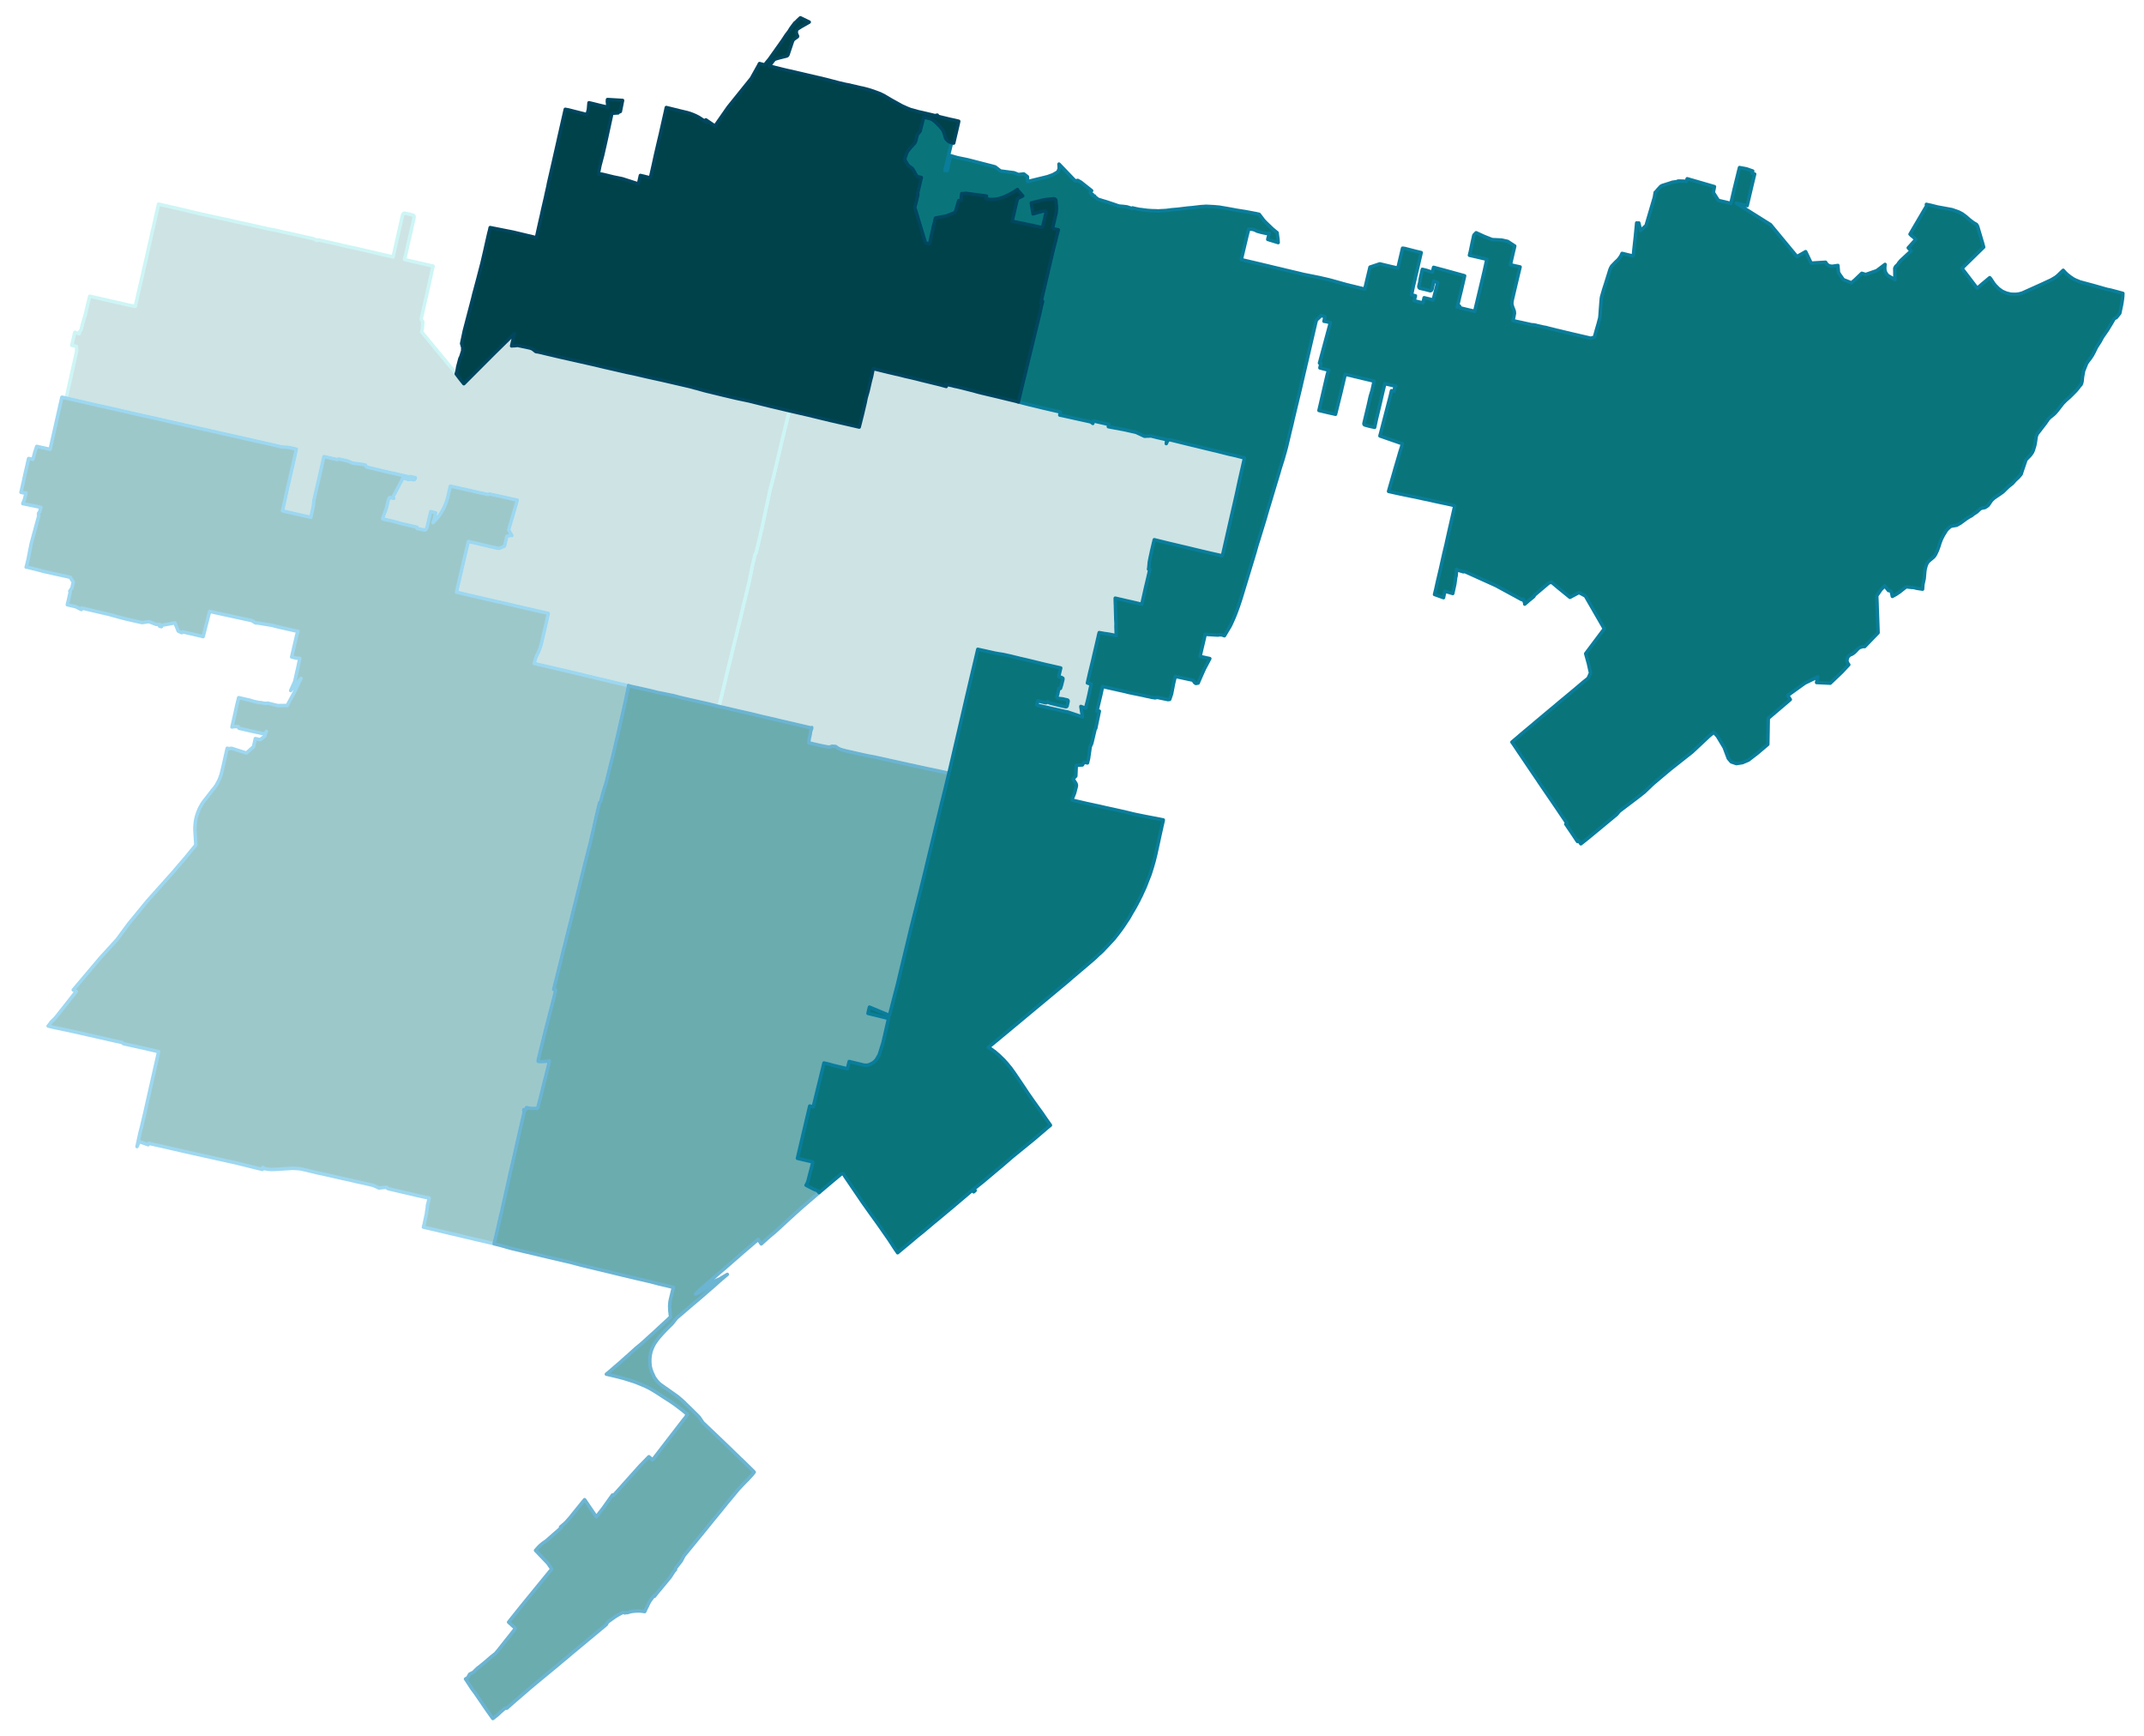 <?xml version="1.0" encoding="UTF-8" standalone="no"?>
<!-- This is a Stata 16.1 generated SVG file (http://www.stata.com) -->

<svg version="1.1" width="4.94in" height="4.00in" viewBox="0 0 3560 2880" xmlns="http://www.w3.org/2000/svg" xmlns:xlink="http://www.w3.org/1999/xlink">
	<desc>Stata Graph - Graph</desc>
	<rect x="0" y="0" width="3560" height="2880" style="fill:#FFFFFF;stroke:none"/>
	<defs>
		<path id="path_qlxzToTU" d="M1362.81 1236.53 L1362.81 1236.53 L1344.90 1232.41 L1342.90 1231.97 L1343.68 1225.29 L1345.46 1217.50 L1345.79 1213.50 L1346.57 1211.94 L1346.79 1210.27 L1347.79 1208.38 L1347.57 1207.38 L1347.90 1206.49 L1346.46 1207.16 L1338.00 1205.15 L1328.44 1202.93 L1315.31 1199.81 L1310.30 1198.70 L1304.74 1197.37 L1299.18 1196.14 L1289.05 1193.70 L1276.15 1190.69 L1266.25 1188.47 L1246.78 1183.68 L1228.98 1179.68 L1211.40 1175.56 L1199.72 1172.89 L1196.27 1172.22 L1195.27 1171.89 L1193.71 1171.56 L1194.38 1169.11 L1195.49 1164.55 L1198.83 1150.64 L1201.28 1140.74 L1205.51 1123.05 L1206.62 1118.16 L1208.17 1111.82 L1208.84 1108.81 L1210.29 1102.92 L1213.52 1089.90 L1214.07 1087.45 L1215.30 1082.56 L1220.19 1062.31 L1221.41 1057.75 L1222.86 1051.74 L1225.31 1041.62 L1228.76 1027.49 L1229.76 1023.15 L1233.87 1005.91 L1234.43 1003.57 L1235.54 999.23 L1239.55 982.66 L1243.33 966.64 L1243.89 964.08 L1244.44 961.52 L1247.00 949.06 L1248.22 942.94 L1248.56 941.38 L1249.67 936.16 L1250.56 932.37 L1251.79 927.48 L1253.34 919.58 L1255.23 916.80 L1259.68 898.55 L1263.69 880.87 L1265.58 873.19 L1266.58 868.41 L1268.36 860.06 L1269.03 856.39 L1271.03 847.38 L1274.04 833.25 L1276.93 819.79 L1278.26 813.34 L1284.27 790.31 L1284.49 789.42 L1286.94 779.41 L1287.16 778.18 L1289.83 767.06 L1298.73 728.79 L1306.85 695.86 L1308.86 687.40 L1309.75 683.40 L1310.53 680.62 L1316.87 682.06 L1325.99 684.18 L1341.12 687.63 L1360.37 692.30 L1378.72 696.75 L1403.53 702.42 L1426.67 707.76 L1431.90 687.07 L1436.57 667.16 L1438.13 659.26 L1441.36 648.02 L1445.14 631.56 L1447.36 623.10 L1449.81 610.75 L1451.03 610.98 L1452.92 611.42 L1469.28 615.43 L1474.73 616.76 L1487.08 619.65 L1491.75 620.66 L1503.65 623.66 L1508.22 624.66 L1513.11 625.77 L1521.45 627.78 L1528.80 629.67 L1549.71 634.78 L1553.83 635.78 L1559.72 637.23 L1561.51 637.68 L1564.73 638.57 L1571.18 640.35 L1569.52 636.34 L1571.07 636.67 L1573.30 637.23 L1577.41 638.12 L1580.53 638.79 L1584.64 639.90 L1590.54 641.12 L1596.66 642.57 L1611.90 646.46 L1617.24 647.80 L1621.36 649.02 L1630.04 651.25 L1654.51 657.03 L1661.41 658.70 L1686.22 664.71 L1690.89 665.93 L1693.00 666.49 L1709.02 670.61 L1713.03 671.50 L1722.26 673.72 L1732.72 676.28 L1756.19 681.73 L1760.87 682.73 L1760.42 684.62 L1759.97 686.29 L1759.64 687.85 L1761.76 688.29 L1764.76 688.85 L1779.78 692.19 L1793.24 695.19 L1804.03 697.53 L1811.26 699.20 L1814.60 701.76 L1815.15 699.20 L1815.60 697.53 L1822.28 699.09 L1832.62 701.42 L1833.51 701.64 L1841.41 703.42 L1840.96 704.43 L1840.63 705.43 L1840.30 707.10 L1847.08 708.43 L1865.77 711.88 L1886.24 716.44 L1900.37 723.00 L1911.28 722.56 L1921.62 725.12 L1937.31 728.68 L1936.53 735.24 L1939.20 729.57 L1942.42 728.79 L1978.69 737.69 L1984.92 739.13 L1989.82 740.36 L2003.61 743.70 L2009.62 745.14 L2015.07 746.48 L2020.08 747.59 L2023.41 748.48 L2041.55 753.04 L2043.88 753.49 L2049.78 754.82 L2050.00 754.82 L2052.67 755.49 L2061.57 757.82 L2066.47 759.05 L2060.02 787.31 L2058.01 796.21 L2055.45 808.00 L2054.01 814.78 L2052.90 819.79 L2052.34 822.35 L2052.12 823.24 L2048.67 838.48 L2042.33 866.18 L2038.88 881.31 L2031.09 915.69 L2030.54 917.91 L2029.09 921.47 L2023.08 920.02 L2013.51 917.91 L1995.38 913.68 L1986.04 911.46 L1977.80 909.46 L1972.35 908.12 L1963.67 906.12 L1957.11 904.56 L1949.66 902.78 L1937.42 899.89 L1918.84 895.33 L1916.62 894.77 L1912.39 912.46 L1910.72 920.25 L1910.05 923.14 L1908.38 931.71 L1907.60 940.38 L1907.05 943.61 L1909.27 943.83 L1907.16 952.95 L1904.82 962.97 L1904.60 964.08 L1904.27 965.19 L1902.49 972.65 L1902.15 974.09 L1895.92 1001.90 L1893.70 1001.46 L1879.57 998.12 L1872.00 996.45 L1865.33 994.89 L1857.10 993.00 L1851.76 991.78 L1851.76 995.34 L1851.87 997.68 L1851.87 999.90 L1851.98 1001.01 L1851.98 1002.01 L1852.09 1004.24 L1852.20 1009.13 L1852.65 1023.49 L1852.65 1025.38 L1853.09 1034.28 L1852.98 1039.28 L1853.42 1051.85 L1853.42 1053.97 L1852.76 1053.86 L1851.76 1053.63 L1850.87 1053.41 L1848.42 1052.97 L1846.31 1052.52 L1841.63 1051.63 L1836.63 1050.85 L1834.51 1050.63 L1833.40 1050.41 L1825.17 1048.96 L1824.39 1051.97 L1823.28 1056.97 L1815.82 1089.01 L1814.71 1094.02 L1813.82 1097.69 L1809.37 1115.82 L1805.59 1132.62 L1808.59 1133.62 L1811.93 1134.29 L1811.48 1136.51 L1810.82 1139.30 L1808.15 1151.87 L1805.70 1162.44 L1803.70 1169.89 L1802.69 1174.56 L1794.68 1171.56 L1797.36 1189.02 L1790.35 1186.69 L1772.77 1180.79 L1768.10 1179.90 L1755.53 1177.01 L1737.06 1172.89 L1724.71 1170.11 L1721.48 1169.22 L1723.15 1162.32 L1735.61 1165.33 L1737.17 1165.33 L1737.84 1165.22 L1738.39 1164.77 L1739.28 1163.44 L1740.73 1164.66 L1742.17 1165.44 L1744.40 1166.22 L1762.31 1170.56 L1769.54 1172.11 L1770.65 1172.00 L1771.32 1171.56 L1771.88 1170.67 L1773.55 1163.21 L1773.55 1162.10 L1772.99 1161.21 L1772.43 1160.88 L1764.31 1158.99 L1757.64 1158.21 L1756.41 1157.87 L1755.08 1157.10 L1754.75 1156.65 L1754.86 1155.20 L1756.08 1151.87 L1756.97 1147.64 L1758.08 1142.63 L1758.19 1141.52 L1760.75 1141.74 L1762.53 1136.29 L1764.98 1126.39 L1764.87 1124.83 L1762.31 1123.28 L1759.64 1122.72 L1758.31 1121.94 L1758.19 1120.83 L1761.31 1107.70 L1735.94 1101.92 L1706.13 1094.68 L1695.12 1092.13 L1693.78 1091.90 L1691.44 1091.24 L1684.88 1089.68 L1677.87 1087.90 L1677.65 1087.90 L1667.08 1085.56 L1663.52 1084.89 L1658.85 1084.23 L1655.18 1083.56 L1652.06 1083.00 L1633.04 1078.78 L1629.92 1078.11 L1626.47 1077.33 L1623.58 1076.66 L1619.02 1096.13 L1615.13 1112.71 L1611.79 1126.72 L1607.56 1144.86 L1604.00 1159.99 L1599.00 1181.79 L1594.66 1200.37 L1575.63 1282.36 L1569.07 1281.03 L1567.40 1280.69 L1562.95 1279.69 L1551.49 1277.24 L1547.82 1276.46 L1539.59 1274.80 L1537.81 1274.35 L1533.03 1273.35 L1529.35 1272.57 L1499.32 1266.01 L1482.74 1262.34 L1466.83 1258.78 L1452.04 1255.55 L1440.69 1253.44 L1436.02 1252.44 L1431.01 1251.32 L1420.66 1248.99 L1415.21 1247.76 L1406.31 1245.76 L1399.75 1244.09 L1398.41 1243.76 L1394.74 1242.53 L1394.63 1242.53 L1391.52 1240.87 L1388.85 1239.09 L1387.51 1237.97 L1381.17 1237.64 L1378.83 1238.64 L1376.94 1238.97 L1374.61 1238.86 L1362.81 1236.53 L1362.81 1236.53 Z" stroke-linejoin="round"/>
	</defs>
	<use xlink:href="#path_qlxzToTU" style="fill:#CEE3E4;stroke:#CEF5F5;stroke-width:5.76"/>
	<defs>
		<path id="path_zuXDefHZ" d="M1061.55 1141.19 L1061.55 1141.19 L1061.55 1141.19 L1050.64 1138.85 L1045.19 1137.52 L1043.64 1136.96 L1042.75 1136.85 L1041.63 1136.63 L1036.07 1135.29 L1028.73 1133.62 L1016.60 1130.73 L1010.71 1129.28 L1004.14 1127.73 L998.02 1126.28 L991.68 1124.83 L982.23 1122.50 L970.66 1119.83 L958.64 1116.82 L900.68 1103.36 L899.57 1103.14 L892.00 1101.36 L889.44 1100.58 L887.22 1100.14 L888.44 1094.80 L888.78 1093.68 L889.78 1090.68 L891.00 1087.79 L891.34 1087.12 L894.56 1080.33 L896.56 1075.11 L898.68 1068.76 L904.46 1043.96 L907.58 1030.83 L908.58 1025.71 L909.58 1021.26 L910.47 1017.03 L898.12 1014.14 L893.56 1013.14 L886.00 1011.36 L876.87 1009.25 L873.31 1008.47 L834.60 999.46 L833.26 999.12 L826.25 997.68 L808.57 993.56 L785.42 988.22 L773.52 985.55 L767.29 983.99 L758.06 981.88 L758.28 980.77 L762.28 963.41 L764.18 955.18 L768.51 936.71 L774.41 911.46 L777.75 897.66 L783.87 899.11 L812.90 905.90 L820.91 907.79 L827.14 909.12 L828.59 909.12 L829.48 909.01 L832.04 907.90 L837.27 905.67 L837.93 904.78 L840.16 895.22 L841.61 888.99 L848.84 887.76 L850.06 887.99 L844.94 879.20 L844.83 877.86 L857.63 834.14 L858.96 829.02 L838.49 824.46 L833.82 823.35 L827.81 822.01 L822.92 821.01 L812.79 818.79 L810.35 819.68 L806.01 818.68 L796.77 816.79 L784.98 814.00 L766.62 809.89 L750.49 806.33 L747.71 805.66 L747.04 808.33 L743.37 824.46 L742.59 827.35 L741.82 829.69 L740.81 832.92 L739.70 835.59 L738.37 838.70 L737.14 841.37 L735.92 843.93 L734.70 846.16 L733.14 848.71 L731.36 851.61 L729.47 854.39 L727.35 857.17 L724.46 860.62 L722.46 862.84 L719.01 866.51 L720.90 860.95 L723.46 850.05 L715.23 847.94 L708.77 874.97 L708.11 876.53 L706.77 878.08 L705.99 878.64 L705.33 878.64 L699.99 877.64 L692.75 876.08 L692.20 875.53 L692.42 873.86 L684.19 871.97 L675.29 869.96 L666.16 867.85 L659.82 866.07 L654.82 864.62 L651.81 863.84 L644.80 862.29 L637.02 860.62 L636.02 860.28 L635.46 859.84 L635.46 859.28 L635.57 858.62 L641.47 842.93 L644.47 830.14 L646.47 825.24 L647.03 824.68 L653.82 826.13 L653.26 825.13 L652.93 823.68 L653.26 822.13 L657.60 814.23 L666.16 797.99 L668.39 793.42 L668.95 792.42 L669.39 792.42 L676.62 794.31 L677.29 794.65 L677.51 795.20 L681.41 794.43 L682.52 794.43 L687.08 795.43 L687.75 795.32 L688.53 794.87 L689.30 793.54 L689.75 791.64 L681.29 789.75 L679.29 790.42 L667.28 787.64 L658.15 785.53 L653.93 784.52 L648.14 783.41 L641.02 781.74 L636.91 780.74 L628.01 778.63 L624.89 777.85 L608.76 774.07 L606.76 770.73 L604.64 770.17 L602.64 769.73 L585.40 767.50 L576.94 763.83 L566.82 761.61 L564.26 760.94 L562.81 760.61 L560.03 761.61 L547.57 758.83 L537.78 756.60 L536.11 763.83 L535.45 766.95 L528.22 798.54 L521.21 828.80 L520.21 838.70 L516.09 857.50 L490.39 851.72 L469.03 846.82 L473.37 828.02 L474.81 821.35 L477.49 809.11 L478.93 802.88 L479.71 799.65 L481.60 791.20 L484.49 778.41 L486.94 768.06 L489.39 757.05 L490.28 752.93 L491.39 747.92 L492.17 744.36 L489.50 743.70 L479.26 741.36 L468.03 740.69 L457.24 738.13 L433.10 732.68 L420.75 729.90 L412.07 727.90 L403.39 726.01 L398.27 724.78 L390.26 723.00 L380.81 720.89 L365.68 717.55 L362.34 716.77 L357.67 715.66 L352.55 714.55 L347.99 713.55 L345.76 712.99 L339.76 711.66 L338.20 711.32 L330.08 709.54 L325.18 708.43 L296.26 701.87 L282.35 698.75 L270.89 696.08 L263.88 694.52 L232.62 687.52 L229.51 686.85 L226.84 686.29 L219.16 684.51 L216.60 683.96 L215.82 683.73 L215.16 683.51 L212.15 682.84 L211.15 682.62 L195.02 678.95 L189.35 677.61 L186.12 676.95 L176.66 674.83 L148.41 668.49 L141.73 666.93 L119.48 661.82 L117.70 661.37 L109.92 659.70 L110.36 657.59 L127.27 581.94 L127.05 573.93 L119.26 572.04 L121.04 563.92 L121.37 562.69 L122.04 559.80 L122.26 558.47 L124.27 550.23 L130.38 552.46 L131.61 552.90 L131.72 550.12 L134.17 547.12 L134.72 546.01 L136.50 538.55 L142.07 519.42 L145.85 503.18 L146.07 502.73 L148.96 490.49 L164.65 494.05 L170.10 495.28 L183.23 498.28 L199.47 501.95 L212.60 505.07 L216.60 505.85 L222.06 506.96 L224.61 507.40 L227.95 492.94 L230.51 481.48 L233.51 468.58 L236.41 456.12 L239.19 443.55 L240.63 437.43 L243.30 425.86 L247.53 406.72 L250.20 395.27 L251.54 388.92 L256.54 367.45 L260.44 349.77 L262.55 340.64 L262.88 339.09 L263.22 337.64 L265.89 338.20 L276.12 340.53 L280.02 341.42 L284.80 342.53 L291.03 343.87 L301.04 346.21 L307.83 347.87 L320.18 350.88 L331.30 353.33 L334.97 354.22 L339.09 355.11 L350.55 357.66 L367.57 361.45 L378.36 363.67 L385.37 365.34 L388.71 366.12 L415.19 371.90 L435.88 376.58 L445.00 378.58 L450.67 379.69 L456.79 380.80 L467.36 383.25 L482.16 386.48 L491.06 388.48 L505.30 391.71 L515.42 393.93 L521.10 395.27 L526.10 397.94 L528.44 396.93 L533.11 397.94 L535.22 398.38 L542.23 400.05 L548.02 401.27 L566.04 405.39 L568.93 406.17 L582.06 409.06 L593.96 411.62 L600.42 413.18 L612.43 415.96 L633.35 420.85 L645.36 423.63 L652.70 425.30 L668.50 355.44 L668.72 354.77 L669.06 354.10 L669.50 353.66 L669.95 353.21 L670.62 352.88 L671.17 352.66 L671.95 352.66 L679.07 354.10 L685.97 356.00 L687.30 357.11 L687.64 358.89 L686.86 363.34 L675.73 412.29 L671.73 429.53 L674.84 430.31 L686.30 432.98 L692.53 434.43 L706.88 437.65 L719.12 440.54 L718.45 443.44 L714.89 459.34 L711.67 474.14 L710.22 480.48 L707.55 492.39 L706.99 494.72 L705.55 500.84 L702.21 515.64 L699.99 525.43 L699.54 527.32 L699.54 529.21 L701.99 532.66 L701.32 544.89 L700.10 549.79 L754.16 615.20 L757.50 619.43 L763.17 627.00 L766.62 631.33 L770.18 635.78 L821.47 584.39 L832.37 573.71 L846.84 559.47 L854.29 552.24 L851.62 563.81 L849.50 573.04 L852.62 572.71 L854.29 572.71 L859.41 572.15 L873.98 575.15 L880.88 576.71 L884.55 578.27 L889.67 582.39 L892.11 582.83 L893.45 582.94 L929.38 591.40 L957.08 597.63 L973.33 601.30 L988.57 604.75 L1003.36 608.31 L1019.94 612.09 L1041.30 616.98 L1053.09 619.43 L1074.12 624.33 L1100.82 630.22 L1145.54 640.57 L1150.55 641.90 L1153.55 642.79 L1157.22 643.68 L1158.22 643.91 L1160.00 644.46 L1162.67 645.24 L1169.02 647.02 L1172.35 647.91 L1179.81 649.69 L1199.94 654.59 L1214.07 657.92 L1221.19 659.59 L1224.64 660.37 L1243.66 664.38 L1260.57 668.60 L1276.82 672.61 L1293.28 676.50 L1308.63 680.17 L1310.53 680.62 L1309.75 683.40 L1308.86 687.40 L1306.85 695.86 L1298.73 728.79 L1289.83 767.06 L1287.16 778.18 L1286.94 779.41 L1284.49 789.42 L1284.27 790.31 L1278.26 813.34 L1276.93 819.79 L1274.04 833.25 L1271.03 847.38 L1269.03 856.39 L1268.36 860.06 L1266.58 868.41 L1265.58 873.19 L1263.69 880.87 L1259.68 898.55 L1255.23 916.80 L1253.34 919.58 L1251.79 927.48 L1250.56 932.37 L1249.67 936.16 L1248.56 941.38 L1248.22 942.94 L1247.00 949.06 L1244.44 961.52 L1243.89 964.08 L1243.33 966.64 L1239.55 982.66 L1235.54 999.23 L1234.43 1003.57 L1233.87 1005.91 L1229.76 1023.15 L1228.76 1027.49 L1225.31 1041.62 L1222.86 1051.74 L1221.41 1057.75 L1220.19 1062.31 L1215.30 1082.56 L1214.07 1087.45 L1213.52 1089.90 L1210.29 1102.92 L1208.84 1108.81 L1208.17 1111.82 L1206.62 1118.16 L1205.51 1123.05 L1201.28 1140.74 L1198.83 1150.64 L1195.49 1164.55 L1194.38 1169.11 L1193.71 1171.56 L1191.15 1171.00 L1188.15 1170.22 L1176.91 1167.44 L1175.58 1167.11 L1156.22 1162.77 L1137.64 1158.54 L1129.63 1156.65 L1123.74 1155.09 L1118.84 1153.76 L1113.95 1152.76 L1100.93 1150.09 L1091.81 1148.31 L1080.68 1145.53 L1061.55 1141.19 L1061.55 1141.19 Z" stroke-linejoin="round"/>
	</defs>
	<use xlink:href="#path_zuXDefHZ" style="fill:#CEE3E4;stroke:#CEF5F5;stroke-width:5.76"/>
	<defs>
		<path id="path_ChrMokbW" d="M820.47 2063.66 L820.47 2063.66 L817.13 2062.77 L801.67 2059.10 L800.00 2058.76 L796.77 2057.99 L790.32 2056.54 L776.86 2053.31 L774.41 2052.76 L773.19 2052.53 L760.28 2049.31 L759.84 2049.20 L753.83 2047.86 L746.49 2046.19 L743.48 2045.41 L741.48 2044.97 L739.48 2044.52 L723.24 2040.63 L714.89 2038.74 L708.88 2037.40 L703.10 2036.07 L704.66 2029.73 L706.22 2022.39 L708.44 2012.26 L708.22 2011.93 L709.77 2001.69 L709.55 2001.03 L711.11 1994.57 L711.55 1992.57 L712.00 1990.57 L712.78 1987.79 L711.11 1987.34 L706.77 1986.56 L696.09 1984.23 L691.53 1983.23 L689.86 1982.78 L679.51 1980.33 L676.18 1979.56 L672.62 1978.78 L668.28 1977.78 L661.27 1976.11 L655.37 1974.77 L644.25 1972.10 L642.80 1971.10 L641.91 1969.77 L633.01 1970.66 L629.12 1971.10 L623.78 1968.43 L618.77 1966.54 L614.10 1965.43 L605.76 1963.42 L594.63 1961.09 L579.50 1957.53 L567.71 1954.97 L560.03 1953.19 L536.89 1947.96 L527.33 1945.96 L505.63 1940.73 L498.40 1939.17 L491.17 1938.62 L486.16 1938.39 L469.14 1939.39 L464.25 1939.73 L462.80 1939.84 L458.02 1940.17 L456.24 1940.17 L455.24 1940.28 L453.01 1940.28 L450.79 1940.40 L450.56 1940.28 L448.00 1940.17 L445.22 1939.95 L441.88 1939.39 L439.33 1938.95 L436.32 1936.95 L435.99 1938.39 L435.54 1940.28 L430.20 1938.84 L429.87 1938.84 L423.97 1937.39 L397.38 1930.72 L384.70 1927.82 L378.58 1926.49 L335.53 1916.92 L333.64 1916.48 L323.07 1914.14 L315.84 1912.47 L311.06 1911.47 L303.16 1909.69 L280.02 1904.35 L267.33 1901.46 L261.66 1900.23 L246.86 1896.90 L245.97 1899.23 L232.96 1894.67 L231.07 1894.12 L227.51 1902.35 L229.29 1894.12 L229.73 1892.00 L232.62 1878.76 L235.07 1869.31 L241.08 1843.83 L243.64 1832.26 L246.97 1817.69 L248.20 1812.13 L248.87 1809.46 L249.20 1807.68 L252.20 1794.44 L263.44 1744.71 L252.20 1742.04 L248.53 1741.26 L242.19 1739.70 L235.85 1738.26 L227.51 1736.48 L219.50 1734.70 L204.92 1731.47 L203.25 1729.80 L202.03 1729.36 L196.69 1728.13 L188.79 1726.46 L174.33 1723.13 L156.53 1719.12 L132.94 1713.78 L123.49 1711.67 L119.48 1710.78 L108.14 1708.33 L90.89 1704.77 L87.44 1703.99 L79.88 1702.10 L81.88 1699.88 L84.66 1695.87 L86.44 1694.09 L91.00 1689.53 L93.56 1686.64 L126.71 1644.59 L121.60 1642.25 L166.32 1589.30 L194.13 1558.81 L195.24 1557.37 L213.60 1532.45 L221.83 1522.44 L244.53 1494.73 L289.25 1444.67 L290.25 1443.34 L309.05 1421.42 L316.73 1411.97 L325.18 1401.73 L323.85 1380.70 L323.74 1378.59 L323.63 1376.48 L323.63 1374.59 L323.63 1373.03 L323.74 1370.91 L323.85 1368.80 L324.07 1366.69 L324.29 1364.46 L324.63 1361.90 L325.07 1359.57 L325.52 1357.23 L326.07 1355.01 L326.85 1352.45 L327.63 1350.00 L328.30 1348.00 L329.30 1345.55 L330.08 1343.55 L331.08 1341.32 L331.86 1339.77 L332.75 1337.99 L333.86 1336.09 L334.86 1334.31 L335.98 1332.53 L337.75 1329.86 L344.32 1321.52 L353.33 1309.84 L355.22 1307.73 L356.00 1306.72 L357.00 1305.28 L358.00 1304.05 L359.78 1301.27 L361.23 1298.49 L363.23 1294.60 L363.68 1293.71 L364.23 1292.48 L364.79 1291.15 L365.68 1288.70 L366.35 1286.81 L367.13 1284.70 L370.35 1271.46 L373.02 1259.56 L376.80 1242.98 L377.25 1240.98 L378.36 1241.20 L380.03 1241.64 L384.48 1241.09 L407.84 1248.54 L409.51 1248.65 L420.08 1239.20 L420.64 1239.09 L420.97 1238.31 L423.97 1224.96 L431.98 1226.74 L439.66 1220.95 L440.44 1217.39 L442.44 1212.94 L440.55 1216.06 L439.66 1217.06 L438.88 1217.17 L413.40 1211.61 L400.83 1208.71 L396.83 1207.82 L395.61 1205.04 L388.26 1205.15 L385.15 1205.71 L386.04 1201.93 L388.37 1191.58 L390.71 1181.12 L393.27 1169.33 L395.94 1158.54 L396.27 1156.98 L399.28 1157.65 L407.51 1159.54 L410.18 1160.21 L414.85 1161.21 L419.19 1162.66 L421.08 1163.10 L426.42 1164.33 L431.09 1165.22 L431.54 1165.22 L431.98 1165.22 L433.32 1165.22 L437.66 1166.11 L440.77 1166.44 L441.55 1166.44 L443.00 1166.55 L444.22 1166.00 L461.13 1170.11 L472.37 1170.00 L476.82 1170.00 L489.72 1146.19 L493.39 1138.29 L499.85 1125.06 L482.60 1145.19 L486.38 1136.85 L488.61 1131.95 L489.28 1130.17 L490.83 1123.72 L492.06 1118.05 L494.51 1107.37 L497.40 1093.79 L497.84 1091.79 L492.06 1091.35 L484.27 1089.46 L492.84 1052.52 L494.73 1046.96 L476.93 1042.95 L460.46 1039.17 L453.68 1037.50 L453.34 1037.17 L427.42 1032.94 L424.31 1032.94 L418.19 1029.05 L347.99 1013.81 L347.77 1015.03 L337.31 1055.64 L329.52 1053.75 L322.07 1051.97 L303.27 1047.74 L301.82 1049.18 L295.93 1046.40 L290.47 1032.83 L267.44 1037.06 L268.22 1038.95 L268.11 1039.17 L265.00 1038.39 L265.55 1035.61 L259.44 1035.39 L247.20 1030.72 L236.07 1032.39 L229.29 1030.94 L212.15 1027.05 L201.81 1024.49 L186.90 1020.37 L185.01 1019.93 L181.34 1018.81 L170.32 1016.25 L166.43 1015.36 L162.20 1014.36 L148.96 1011.25 L135.50 1008.13 L135.06 1010.69 L125.82 1006.02 L124.49 1005.69 L114.48 1003.35 L111.81 1002.68 L112.81 998.45 L114.03 993.23 L114.36 991.67 L114.70 990.11 L116.59 981.88 L115.81 980.10 L117.26 978.54 L117.59 977.32 L119.48 975.09 L120.04 972.20 L121.71 964.97 L120.48 963.19 L118.93 960.96 L116.81 957.18 L72.42 947.39 L63.86 945.06 L45.28 940.38 L43.39 940.27 L44.05 938.27 L46.95 926.14 L48.17 919.58 L51.95 900.67 L64.41 854.94 L63.86 852.61 L64.30 850.27 L65.86 848.60 L67.86 841.04 L39.38 835.14 L38.60 835.03 L37.83 834.92 L40.83 827.24 L43.16 817.12 L39.16 817.01 L34.82 816.12 L35.27 814.12 L39.05 797.54 L41.50 785.86 L43.72 776.51 L47.50 759.94 L54.73 761.27 L57.96 748.81 L59.41 744.70 L60.97 739.80 L83.22 744.70 L85.66 733.79 L95.90 688.41 L101.02 665.82 L102.35 659.93 L102.80 658.15 L109.92 659.70 L117.70 661.37 L119.48 661.82 L141.73 666.93 L148.41 668.49 L176.66 674.83 L186.12 676.95 L189.35 677.61 L195.02 678.95 L211.15 682.62 L212.15 682.84 L215.16 683.51 L215.82 683.73 L216.60 683.96 L219.16 684.51 L226.84 686.29 L229.51 686.85 L232.62 687.52 L263.88 694.52 L270.89 696.08 L282.35 698.75 L296.26 701.87 L325.18 708.43 L330.08 709.54 L338.20 711.32 L339.76 711.66 L345.76 712.99 L347.99 713.55 L352.55 714.55 L357.67 715.66 L362.34 716.77 L365.68 717.55 L380.81 720.89 L390.26 723.00 L398.27 724.78 L403.39 726.01 L412.07 727.90 L420.75 729.90 L433.10 732.68 L457.24 738.13 L468.03 740.69 L479.26 741.36 L489.50 743.70 L492.17 744.36 L491.39 747.92 L490.28 752.93 L489.39 757.05 L486.94 768.06 L484.49 778.41 L481.60 791.20 L479.71 799.65 L478.93 802.88 L477.49 809.11 L474.81 821.35 L473.37 828.02 L469.03 846.82 L490.39 851.72 L516.09 857.50 L520.21 838.70 L521.21 828.80 L528.22 798.54 L535.45 766.95 L536.11 763.83 L537.78 756.60 L547.57 758.83 L560.03 761.61 L562.81 760.61 L564.26 760.94 L566.82 761.61 L576.94 763.83 L585.40 767.50 L602.64 769.73 L604.64 770.17 L606.76 770.73 L608.76 774.07 L624.89 777.85 L628.01 778.63 L636.91 780.74 L641.02 781.74 L648.14 783.41 L653.93 784.52 L658.15 785.53 L667.28 787.64 L679.29 790.42 L681.29 789.75 L689.75 791.64 L689.30 793.54 L688.53 794.87 L687.75 795.32 L687.08 795.43 L682.52 794.43 L681.41 794.43 L677.51 795.20 L677.29 794.65 L676.62 794.31 L669.39 792.42 L668.95 792.42 L668.39 793.42 L666.16 797.99 L657.60 814.23 L653.26 822.13 L652.93 823.68 L653.26 825.13 L653.82 826.13 L647.03 824.68 L646.47 825.24 L644.47 830.14 L641.47 842.93 L635.57 858.62 L635.46 859.28 L635.46 859.84 L636.02 860.28 L637.02 860.62 L644.80 862.29 L651.81 863.84 L654.82 864.62 L659.82 866.07 L666.16 867.85 L675.29 869.96 L684.19 871.97 L692.42 873.86 L692.20 875.53 L692.75 876.08 L699.99 877.64 L705.33 878.64 L705.99 878.64 L706.77 878.08 L708.11 876.53 L708.77 874.97 L715.23 847.94 L723.46 850.05 L720.90 860.95 L719.01 866.51 L722.46 862.84 L724.46 860.62 L727.35 857.17 L729.47 854.39 L731.36 851.61 L733.14 848.71 L734.70 846.16 L735.92 843.93 L737.14 841.37 L738.37 838.70 L739.70 835.59 L740.81 832.92 L741.82 829.69 L742.59 827.35 L743.37 824.46 L747.04 808.33 L747.71 805.66 L750.49 806.33 L766.62 809.89 L784.98 814.00 L796.77 816.79 L806.01 818.68 L810.35 819.68 L812.79 818.79 L822.92 821.01 L827.81 822.01 L833.82 823.35 L838.49 824.46 L858.96 829.02 L857.63 834.14 L844.83 877.86 L844.94 879.20 L850.06 887.99 L848.84 887.76 L841.61 888.99 L840.16 895.22 L837.93 904.78 L837.27 905.67 L832.04 907.90 L829.48 909.01 L828.59 909.12 L827.14 909.12 L820.91 907.79 L812.90 905.90 L783.87 899.11 L777.75 897.66 L774.41 911.46 L768.51 936.71 L764.18 955.18 L762.28 963.41 L758.28 980.77 L758.06 981.88 L767.29 983.99 L773.52 985.55 L785.42 988.22 L808.57 993.56 L826.25 997.68 L833.26 999.12 L834.60 999.46 L873.31 1008.47 L876.87 1009.25 L886.00 1011.36 L893.56 1013.14 L898.12 1014.14 L910.47 1017.03 L909.58 1021.26 L908.58 1025.71 L907.58 1030.83 L904.46 1043.96 L898.68 1068.76 L896.56 1075.11 L894.56 1080.33 L891.34 1087.12 L891.00 1087.79 L889.78 1090.68 L888.78 1093.68 L888.44 1094.80 L887.22 1100.14 L889.44 1100.58 L892.00 1101.36 L899.57 1103.14 L900.68 1103.36 L958.64 1116.82 L970.66 1119.83 L982.23 1122.50 L991.68 1124.83 L998.02 1126.28 L1004.14 1127.73 L1010.71 1129.28 L1016.60 1130.73 L1028.73 1133.62 L1036.07 1135.29 L1041.63 1136.63 L1042.75 1136.85 L1043.64 1136.96 L1043.53 1138.41 L1043.19 1140.07 L1042.97 1141.19 L1040.08 1154.31 L1039.08 1159.32 L1034.63 1179.46 L1031.73 1192.14 L1025.06 1221.51 L1022.28 1233.19 L1017.05 1255.44 L1012.93 1271.35 L1007.48 1293.71 L1006.59 1297.38 L1005.81 1299.83 L1004.92 1302.83 L1004.48 1304.17 L1004.03 1305.28 L1003.70 1306.39 L1001.47 1313.73 L999.91 1319.41 L998.91 1323.19 L998.47 1324.97 L997.36 1329.31 L995.35 1331.64 L992.24 1344.77 L991.68 1347.00 L988.35 1361.35 L987.46 1365.35 L985.90 1372.81 L981.67 1390.72 L980.11 1397.61 L978.67 1403.07 L975.22 1416.75 L972.77 1426.32 L970.66 1434.44 L968.54 1443.56 L965.76 1454.24 L960.98 1473.93 L958.31 1484.72 L956.30 1492.95 L955.75 1495.40 L954.08 1501.63 L949.52 1519.88 L947.85 1526.89 L944.18 1541.24 L940.40 1556.59 L940.06 1557.81 L939.73 1559.04 L939.51 1560.15 L938.06 1566.04 L935.61 1575.39 L931.94 1590.52 L922.49 1628.45 L919.26 1641.36 L922.71 1642.25 L919.70 1654.93 L906.58 1705.44 L893.56 1758.28 L893.56 1760.95 L895.90 1761.17 L898.34 1761.29 L902.24 1761.17 L906.24 1760.84 L908.36 1760.51 L911.92 1759.62 L912.25 1760.51 L912.14 1761.29 L908.36 1776.53 L899.46 1812.13 L893.00 1837.60 L892.56 1838.27 L891.89 1838.83 L883.10 1838.94 L879.99 1838.71 L874.20 1837.49 L872.64 1841.50 L870.98 1841.05 L869.75 1840.72 L869.53 1841.38 L870.09 1844.05 L869.86 1846.72 L869.09 1850.06 L866.30 1862.08 L865.19 1866.97 L860.74 1886.55 L858.63 1895.56 L858.18 1897.56 L850.95 1929.83 L849.95 1933.72 L847.73 1943.07 L846.28 1949.74 L844.83 1956.30 L834.71 2001.80 L832.48 2011.93 L831.15 2017.16 L828.37 2029.28 L826.92 2035.85 L824.81 2044.86 L820.47 2063.66 L820.47 2063.66 Z" stroke-linejoin="round"/>
	</defs>
	<use xlink:href="#path_ChrMokbW" style="fill:#9DC8CA;stroke:#9DD7F0;stroke-width:5.76"/>
	<defs>
		<path id="path_DrVJurHv" d="M825.70 2846.07 L825.70 2846.07 L818.36 2851.85 L817.24 2850.30 L812.46 2843.62 L805.67 2833.94 L801.33 2827.49 L788.65 2809.02 L786.54 2806.24 L784.09 2803.02 L775.30 2789.56 L772.97 2786.22 L776.64 2784.10 L779.86 2778.21 L786.20 2774.98 L788.10 2772.98 L792.99 2768.20 L795.77 2766.19 L805.67 2758.07 L816.13 2749.06 L822.80 2743.83 L826.92 2738.94 L854.96 2703.56 L855.62 2702.00 L844.50 2691.88 L864.75 2666.51 L915.92 2603.88 L915.48 2602.55 L911.92 2597.43 L909.80 2594.20 L889.22 2572.73 L894.45 2566.95 L897.57 2563.94 L900.90 2561.16 L907.24 2556.71 L931.61 2535.35 L930.72 2533.91 L938.17 2527.56 L941.17 2524.45 L946.74 2518.11 L952.52 2510.88 L970.66 2488.52 L972.21 2490.63 L972.99 2491.85 L990.13 2517.11 L1001.47 2502.53 L1016.94 2480.73 L1018.72 2481.51 L1062.99 2432.11 L1077.46 2417.21 L1083.58 2422.55 L1085.69 2419.88 L1135.42 2355.35 L1136.42 2354.13 L1138.42 2351.79 L1138.98 2350.57 L1140.87 2348.23 L1141.65 2347.12 L1134.08 2340.78 L1127.30 2335.55 L1119.73 2329.88 L1111.72 2324.43 L1104.82 2320.09 L1095.92 2314.30 L1094.48 2313.30 L1089.36 2310.07 L1083.02 2306.18 L1077.12 2302.84 L1071.12 2299.95 L1060.99 2295.72 L1059.32 2295.06 L1055.21 2293.39 L1050.53 2291.83 L1035.96 2287.27 L1025.95 2284.60 L1011.37 2281.15 L1008.93 2280.59 L1006.81 2280.15 L1008.93 2278.37 L1010.26 2277.37 L1012.38 2275.59 L1022.50 2266.80 L1023.83 2265.69 L1028.51 2261.68 L1039.85 2251.56 L1041.97 2249.78 L1055.32 2237.65 L1063.55 2230.87 L1067.78 2227.19 L1075.90 2219.74 L1079.35 2216.63 L1086.13 2210.51 L1100.04 2197.60 L1108.94 2189.37 L1113.50 2184.92 L1112.94 2181.14 L1112.61 2177.47 L1112.28 2175.69 L1112.17 2172.01 L1112.06 2169.79 L1111.94 2168.23 L1111.94 2166.79 L1112.06 2165.12 L1112.17 2163.23 L1112.39 2160.67 L1112.72 2158.78 L1113.06 2156.77 L1113.50 2154.99 L1116.73 2141.53 L1117.39 2138.97 L1118.17 2135.97 L1093.59 2130.19 L1086.02 2128.18 L1079.57 2126.51 L1067.67 2123.73 L1055.10 2120.84 L1053.54 2120.51 L1052.42 2120.17 L1040.19 2117.28 L1032.96 2115.61 L1007.92 2109.49 L1000.92 2107.82 L984.67 2103.93 L970.21 2100.48 L966.32 2099.48 L965.32 2099.26 L947.74 2094.59 L914.81 2086.91 L906.80 2085.02 L897.79 2082.90 L895.67 2082.35 L867.97 2075.90 L856.18 2073.11 L852.84 2072.22 L849.62 2071.56 L843.16 2069.78 L836.60 2067.89 L831.48 2066.44 L820.47 2063.66 L824.81 2044.86 L826.92 2035.85 L828.37 2029.28 L831.15 2017.16 L832.48 2011.93 L834.71 2001.80 L844.83 1956.30 L846.28 1949.74 L847.73 1943.07 L849.95 1933.72 L850.95 1929.83 L858.18 1897.56 L858.63 1895.56 L860.74 1886.55 L865.19 1866.97 L866.30 1862.08 L869.09 1850.06 L869.86 1846.72 L870.09 1844.05 L869.53 1841.38 L869.75 1840.72 L870.98 1841.05 L872.64 1841.50 L874.20 1837.49 L879.99 1838.71 L883.10 1838.94 L891.89 1838.83 L892.56 1838.27 L893.00 1837.60 L899.46 1812.13 L908.36 1776.53 L912.14 1761.29 L912.25 1760.51 L911.92 1759.62 L908.36 1760.51 L906.24 1760.84 L902.24 1761.17 L898.34 1761.29 L895.90 1761.17 L893.56 1760.95 L893.56 1758.28 L906.58 1705.44 L919.70 1654.93 L922.71 1642.25 L919.26 1641.36 L922.49 1628.45 L931.94 1590.52 L935.61 1575.39 L938.06 1566.04 L939.51 1560.15 L939.73 1559.04 L940.06 1557.81 L940.40 1556.59 L944.18 1541.24 L947.85 1526.89 L949.52 1519.88 L954.08 1501.63 L955.75 1495.40 L956.30 1492.95 L958.31 1484.72 L960.98 1473.93 L965.76 1454.24 L968.54 1443.56 L970.66 1434.44 L972.77 1426.32 L975.22 1416.75 L978.67 1403.07 L980.11 1397.61 L981.67 1390.72 L985.90 1372.81 L987.46 1365.35 L988.35 1361.35 L991.68 1347.00 L992.24 1344.77 L995.35 1331.64 L997.36 1329.31 L998.47 1324.97 L998.91 1323.19 L999.91 1319.41 L1001.47 1313.73 L1003.70 1306.39 L1004.03 1305.28 L1004.48 1304.17 L1004.92 1302.83 L1005.81 1299.83 L1006.59 1297.38 L1007.48 1293.71 L1012.93 1271.35 L1017.05 1255.44 L1022.28 1233.19 L1025.06 1221.51 L1031.73 1192.14 L1034.63 1179.46 L1039.08 1159.32 L1040.08 1154.31 L1042.97 1141.19 L1043.19 1140.07 L1043.53 1138.41 L1043.64 1136.96 L1045.19 1137.52 L1050.64 1138.85 L1061.55 1141.19 L1080.68 1145.53 L1091.81 1148.31 L1100.93 1150.09 L1113.95 1152.76 L1118.84 1153.76 L1123.74 1155.09 L1129.63 1156.65 L1137.64 1158.54 L1156.22 1162.77 L1175.58 1167.11 L1176.91 1167.44 L1188.15 1170.22 L1191.15 1171.00 L1193.71 1171.56 L1195.27 1171.89 L1196.27 1172.22 L1199.72 1172.89 L1211.40 1175.56 L1228.98 1179.68 L1246.78 1183.68 L1266.25 1188.47 L1276.15 1190.69 L1289.05 1193.70 L1299.18 1196.14 L1304.74 1197.37 L1310.30 1198.70 L1315.31 1199.81 L1328.44 1202.93 L1338.00 1205.15 L1346.46 1207.16 L1347.90 1206.49 L1347.57 1207.38 L1347.79 1208.38 L1346.79 1210.27 L1346.57 1211.94 L1345.79 1213.50 L1345.46 1217.50 L1343.68 1225.29 L1342.90 1231.97 L1344.90 1232.41 L1362.81 1236.53 L1374.61 1238.86 L1376.94 1238.97 L1378.83 1238.64 L1381.17 1237.64 L1387.51 1237.97 L1388.85 1239.09 L1391.52 1240.87 L1394.63 1242.53 L1394.74 1242.53 L1398.41 1243.76 L1399.75 1244.09 L1406.31 1245.76 L1415.21 1247.76 L1420.66 1248.99 L1431.01 1251.32 L1436.02 1252.44 L1440.69 1253.44 L1452.04 1255.55 L1466.83 1258.78 L1482.74 1262.34 L1499.32 1266.01 L1529.35 1272.57 L1533.03 1273.35 L1537.81 1274.35 L1539.59 1274.80 L1547.82 1276.46 L1551.49 1277.24 L1562.95 1279.69 L1567.40 1280.69 L1569.07 1281.03 L1575.63 1282.36 L1574.74 1286.03 L1568.29 1312.73 L1562.84 1334.87 L1553.49 1373.36 L1537.92 1437.66 L1537.25 1440.78 L1530.80 1467.14 L1524.57 1492.29 L1512.11 1541.57 L1507.44 1561.15 L1496.76 1605.43 L1490.53 1631.68 L1476.84 1684.52 L1443.69 1670.73 L1442.36 1676.07 L1441.24 1681.19 L1447.47 1682.74 L1452.81 1683.97 L1457.71 1685.19 L1475.51 1689.64 L1474.73 1692.53 L1474.40 1693.98 L1466.05 1730.36 L1463.94 1736.92 L1460.16 1748.94 L1459.82 1750.05 L1455.37 1757.50 L1454.15 1759.17 L1450.70 1762.40 L1448.81 1763.62 L1444.58 1765.85 L1441.24 1766.96 L1437.68 1767.29 L1434.35 1766.96 L1409.98 1761.06 L1407.09 1773.08 L1384.17 1767.63 L1376.61 1765.51 L1368.15 1763.51 L1366.82 1768.96 L1365.48 1774.52 L1360.14 1796.33 L1357.58 1806.67 L1352.24 1828.59 L1351.13 1833.15 L1350.35 1836.38 L1345.57 1835.27 L1344.46 1834.93 L1343.79 1837.94 L1332.22 1887.11 L1324.10 1921.82 L1348.68 1927.60 L1349.24 1928.05 L1349.46 1928.71 L1348.68 1932.27 L1341.45 1960.09 L1339.56 1964.54 L1338.34 1966.43 L1352.02 1973.44 L1357.36 1975.44 L1358.36 1976.66 L1358.92 1977.44 L1360.03 1978.67 L1335.67 1999.69 L1334.11 2001.03 L1328.99 2005.48 L1325.99 2008.26 L1319.20 2014.26 L1315.87 2017.38 L1311.41 2021.38 L1291.28 2039.96 L1286.16 2044.52 L1279.93 2049.75 L1277.82 2051.53 L1277.15 2052.09 L1276.26 2052.98 L1274.26 2054.65 L1268.69 2059.65 L1264.02 2063.88 L1263.24 2062.77 L1262.58 2061.77 L1262.13 2060.99 L1261.35 2059.88 L1260.57 2058.76 L1260.02 2057.87 L1258.90 2056.43 L1256.90 2058.21 L1254.57 2060.10 L1252.45 2061.88 L1247.22 2066.44 L1242.77 2070.22 L1236.32 2075.67 L1217.08 2092.47 L1213.52 2095.59 L1203.06 2104.71 L1201.17 2106.27 L1189.93 2115.83 L1188.93 2116.72 L1176.25 2127.74 L1172.13 2131.19 L1171.57 2131.74 L1165.45 2136.86 L1160.23 2141.87 L1158.00 2143.87 L1154.89 2147.32 L1158.45 2145.65 L1161.12 2144.31 L1163.67 2142.87 L1164.79 2142.20 L1168.01 2140.31 L1172.69 2136.97 L1174.47 2135.53 L1177.80 2132.97 L1180.25 2130.96 L1183.81 2127.96 L1189.26 2124.51 L1194.49 2122.29 L1195.38 2121.84 L1197.94 2120.28 L1207.73 2114.50 L1195.60 2124.73 L1186.59 2132.86 L1177.58 2140.64 L1174.69 2143.20 L1164.23 2152.21 L1159.34 2156.44 L1156.56 2158.78 L1150.21 2164.12 L1140.20 2172.68 L1130.41 2181.14 L1123.40 2187.03 L1118.84 2192.82 L1117.39 2194.71 L1115.84 2196.60 L1109.83 2202.50 L1106.49 2205.83 L1105.05 2207.28 L1099.37 2213.40 L1094.14 2219.30 L1090.92 2223.41 L1088.47 2226.86 L1086.36 2230.09 L1084.58 2233.54 L1083.02 2236.87 L1081.68 2240.43 L1080.57 2244.10 L1079.79 2247.89 L1079.24 2251.78 L1079.01 2255.56 L1079.01 2259.46 L1079.24 2263.13 L1079.57 2266.58 L1080.24 2269.91 L1081.13 2273.03 L1082.24 2276.03 L1082.57 2276.92 L1083.13 2278.26 L1086.58 2285.71 L1087.80 2287.49 L1089.14 2289.27 L1090.47 2291.05 L1091.81 2292.61 L1093.14 2294.05 L1094.59 2295.50 L1096.15 2296.84 L1099.15 2299.06 L1101.93 2300.95 L1103.82 2302.40 L1106.27 2303.96 L1107.49 2304.85 L1114.06 2309.52 L1120.40 2313.97 L1125.18 2317.42 L1131.86 2323.09 L1135.31 2326.21 L1140.76 2331.55 L1149.32 2339.89 L1154.44 2345.01 L1157.89 2348.34 L1161.23 2351.90 L1167.01 2360.47 L1167.79 2361.25 L1171.24 2364.47 L1178.58 2371.59 L1183.48 2376.16 L1192.71 2384.94 L1200.94 2392.84 L1215.30 2406.64 L1221.19 2412.42 L1224.42 2415.43 L1225.53 2416.54 L1229.76 2420.66 L1231.87 2422.55 L1237.77 2428.33 L1240.55 2431.11 L1243.22 2433.67 L1250.56 2440.90 L1252.34 2442.79 L1248.78 2447.24 L1245.56 2450.80 L1243.33 2453.14 L1241.77 2454.92 L1238.10 2458.48 L1232.65 2464.15 L1229.09 2467.94 L1225.31 2472.05 L1223.19 2474.61 L1219.19 2479.51 L1210.85 2489.52 L1207.17 2493.86 L1204.95 2496.75 L1196.16 2507.54 L1183.14 2523.45 L1179.81 2527.56 L1172.35 2536.80 L1166.79 2543.58 L1166.12 2544.59 L1163.79 2547.26 L1162.23 2549.15 L1149.55 2564.72 L1135.64 2581.74 L1131.30 2590.09 L1126.30 2596.54 L1121.73 2602.32 L1121.62 2603.55 L1121.73 2604.55 L1119.29 2607.11 L1117.73 2609.56 L1112.72 2617.23 L1097.93 2635.14 L1091.03 2643.37 L1086.69 2648.94 L1085.80 2647.94 L1079.68 2656.06 L1077.01 2660.62 L1075.12 2664.85 L1072.23 2670.52 L1070.56 2674.30 L1068.67 2674.08 L1065.78 2673.63 L1061.55 2673.30 L1057.32 2673.30 L1054.54 2673.52 L1051.98 2673.75 L1048.98 2674.08 L1048.64 2674.19 L1046.42 2674.64 L1041.30 2676.19 L1040.52 2675.86 L1037.18 2676.53 L1036.63 2675.75 L1034.40 2675.64 L1027.84 2678.97 L1020.61 2683.31 L1008.82 2691.88 L1006.70 2695.77 L1001.47 2700.22 L996.58 2704.23 L948.18 2744.50 L946.29 2746.17 L932.39 2757.74 L923.71 2765.08 L917.03 2770.53 L915.59 2771.76 L907.36 2778.54 L905.46 2780.10 L887.33 2795.12 L882.10 2799.46 L868.20 2811.47 L855.74 2822.15 L841.50 2834.72 L838.16 2834.94 L831.26 2840.95 L825.70 2846.07 L825.70 2846.07 Z" stroke-linejoin="round"/>
	</defs>
	<use xlink:href="#path_DrVJurHv" style="fill:#6BACAF;stroke:#6BB4D2;stroke-width:5.76"/>
	<defs>
		<path id="path_MrABStzw" d="M1490.42 2078.57 L1490.42 2078.57 L1489.19 2076.56 L1486.30 2072.45 L1475.84 2056.43 L1457.38 2029.95 L1454.82 2026.39 L1445.25 2013.15 L1431.68 1994.02 L1402.97 1951.74 L1400.41 1947.52 L1397.41 1947.40 L1389.62 1953.75 L1376.38 1964.87 L1360.03 1978.67 L1358.92 1977.44 L1358.36 1976.66 L1357.36 1975.44 L1352.02 1973.44 L1338.34 1966.43 L1339.56 1964.54 L1341.45 1960.09 L1348.68 1932.27 L1349.46 1928.71 L1349.24 1928.05 L1348.68 1927.60 L1324.10 1921.82 L1332.22 1887.11 L1343.79 1837.94 L1344.46 1834.93 L1345.57 1835.27 L1350.35 1836.38 L1351.13 1833.15 L1352.24 1828.59 L1357.58 1806.67 L1360.14 1796.33 L1365.48 1774.52 L1366.82 1768.96 L1368.15 1763.51 L1376.61 1765.51 L1384.17 1767.63 L1407.09 1773.08 L1409.98 1761.06 L1434.35 1766.96 L1437.68 1767.29 L1441.24 1766.96 L1444.58 1765.85 L1448.81 1763.62 L1450.70 1762.40 L1454.15 1759.17 L1455.37 1757.50 L1459.82 1750.05 L1460.16 1748.94 L1463.94 1736.92 L1466.05 1730.36 L1474.40 1693.98 L1474.73 1692.53 L1475.51 1689.64 L1457.71 1685.19 L1452.81 1683.97 L1447.47 1682.74 L1441.24 1681.19 L1442.36 1676.07 L1443.69 1670.73 L1476.84 1684.52 L1490.53 1631.68 L1496.76 1605.43 L1507.44 1561.15 L1512.11 1541.57 L1524.57 1492.29 L1530.80 1467.14 L1537.25 1440.78 L1537.92 1437.66 L1553.49 1373.36 L1562.84 1334.87 L1568.29 1312.73 L1574.74 1286.03 L1575.63 1282.36 L1594.66 1200.37 L1599.00 1181.79 L1604.00 1159.99 L1607.56 1144.86 L1611.79 1126.72 L1615.13 1112.71 L1619.02 1096.13 L1623.58 1076.66 L1626.47 1077.33 L1629.92 1078.11 L1633.04 1078.78 L1652.06 1083.00 L1655.18 1083.56 L1658.85 1084.23 L1663.52 1084.89 L1667.08 1085.56 L1677.65 1087.90 L1677.87 1087.90 L1684.88 1089.68 L1691.44 1091.24 L1693.78 1091.90 L1695.12 1092.13 L1706.13 1094.68 L1735.94 1101.92 L1761.31 1107.70 L1758.19 1120.83 L1758.31 1121.94 L1759.64 1122.72 L1762.31 1123.28 L1764.87 1124.83 L1764.98 1126.39 L1762.53 1136.29 L1760.75 1141.74 L1758.19 1141.52 L1758.08 1142.63 L1756.97 1147.64 L1756.08 1151.87 L1754.86 1155.20 L1754.75 1156.65 L1755.08 1157.10 L1756.41 1157.87 L1757.64 1158.21 L1764.31 1158.99 L1772.43 1160.88 L1772.99 1161.21 L1773.55 1162.10 L1773.55 1163.21 L1771.88 1170.67 L1771.32 1171.56 L1770.65 1172.00 L1769.54 1172.11 L1762.31 1170.56 L1744.40 1166.22 L1742.17 1165.44 L1740.73 1164.66 L1739.28 1163.44 L1738.39 1164.77 L1737.84 1165.22 L1737.17 1165.33 L1735.61 1165.33 L1723.15 1162.32 L1721.48 1169.22 L1724.71 1170.11 L1737.06 1172.89 L1755.53 1177.01 L1768.10 1179.90 L1772.77 1180.79 L1790.35 1186.69 L1797.36 1189.02 L1794.68 1171.56 L1802.69 1174.56 L1803.70 1169.89 L1805.70 1162.44 L1808.15 1151.87 L1810.82 1139.30 L1811.48 1136.51 L1811.93 1134.29 L1808.59 1133.62 L1805.59 1132.62 L1809.37 1115.82 L1813.82 1097.69 L1814.71 1094.02 L1815.82 1089.01 L1823.28 1056.97 L1824.39 1051.97 L1825.17 1048.96 L1833.40 1050.41 L1834.51 1050.63 L1836.63 1050.85 L1841.63 1051.63 L1846.31 1052.52 L1848.42 1052.97 L1850.87 1053.41 L1851.76 1053.63 L1852.76 1053.86 L1853.42 1053.97 L1853.42 1051.85 L1852.98 1039.28 L1853.09 1034.28 L1852.65 1025.38 L1852.65 1023.49 L1852.20 1009.13 L1852.09 1004.24 L1851.98 1002.01 L1851.98 1001.01 L1851.87 999.90 L1851.87 997.68 L1851.76 995.34 L1851.76 991.78 L1857.10 993.00 L1865.33 994.89 L1872.00 996.45 L1879.57 998.12 L1893.70 1001.46 L1895.92 1001.90 L1902.15 974.09 L1902.49 972.65 L1904.27 965.19 L1904.60 964.08 L1904.82 962.97 L1907.16 952.95 L1909.27 943.83 L1907.05 943.61 L1907.60 940.38 L1908.38 931.71 L1910.05 923.14 L1910.72 920.25 L1912.39 912.46 L1916.62 894.77 L1918.84 895.33 L1937.42 899.89 L1949.66 902.78 L1957.11 904.56 L1963.67 906.12 L1972.35 908.12 L1977.80 909.46 L1986.04 911.46 L1995.38 913.68 L2013.51 917.91 L2023.08 920.02 L2029.09 921.47 L2030.54 917.91 L2031.09 915.69 L2038.88 881.31 L2042.33 866.18 L2048.67 838.48 L2052.12 823.24 L2052.34 822.35 L2052.90 819.79 L2054.01 814.78 L2055.45 808.00 L2058.01 796.21 L2060.02 787.31 L2066.47 759.05 L2061.57 757.82 L2052.67 755.49 L2050.00 754.82 L2049.78 754.82 L2043.88 753.49 L2041.55 753.04 L2023.41 748.48 L2020.08 747.59 L2015.07 746.48 L2009.62 745.14 L2003.61 743.70 L1989.82 740.36 L1984.92 739.13 L1978.69 737.69 L1942.42 728.79 L1939.20 729.57 L1936.53 735.24 L1937.31 728.68 L1921.62 725.12 L1911.28 722.56 L1900.37 723.00 L1886.24 716.44 L1865.77 711.88 L1847.08 708.43 L1840.30 707.10 L1840.63 705.43 L1840.96 704.43 L1841.41 703.42 L1833.51 701.64 L1832.62 701.42 L1822.28 699.09 L1815.60 697.53 L1815.15 699.20 L1814.60 701.76 L1811.26 699.20 L1804.03 697.53 L1793.24 695.19 L1779.78 692.19 L1764.76 688.85 L1761.76 688.29 L1759.64 687.85 L1759.97 686.29 L1760.42 684.62 L1760.87 682.73 L1756.19 681.73 L1732.72 676.28 L1722.26 673.72 L1713.03 671.50 L1709.02 670.61 L1693.00 666.49 L1690.89 665.93 L1726.49 519.64 L1728.71 509.63 L1728.83 508.96 L1728.94 508.18 L1730.83 501.06 L1731.05 500.51 L1731.27 498.95 L1729.71 500.17 L1728.16 501.29 L1728.49 499.95 L1729.05 497.84 L1733.28 480.15 L1737.39 462.57 L1741.84 443.44 L1747.40 419.96 L1749.63 410.73 L1752.19 400.72 L1755.75 386.48 L1757.42 380.25 L1750.07 378.69 L1748.85 377.91 L1748.40 376.91 L1748.29 375.46 L1753.74 351.77 L1754.30 345.20 L1754.19 341.20 L1753.19 331.08 L1752.63 329.96 L1751.96 329.41 L1751.19 328.96 L1749.74 328.63 L1734.94 330.19 L1732.61 330.63 L1712.36 335.64 L1715.25 353.88 L1722.93 351.55 L1734.50 348.65 L1735.17 348.76 L1736.06 349.32 L1736.39 349.65 L1736.84 350.77 L1736.61 352.88 L1731.72 373.57 L1731.05 374.91 L1730.49 375.57 L1729.16 376.24 L1712.25 372.57 L1696.01 369.12 L1680.54 366.01 L1683.43 353.88 L1687.33 337.19 L1689.55 328.41 L1698.23 323.96 L1690.56 315.39 L1689.44 313.28 L1687.88 314.39 L1685.21 316.06 L1683.66 317.17 L1679.21 319.73 L1674.54 322.18 L1669.86 324.40 L1665.86 326.18 L1662.08 327.40 L1658.74 328.41 L1653.95 329.30 L1651.62 329.52 L1650.06 329.63 L1648.95 329.74 L1648.50 329.74 L1647.17 329.74 L1645.50 329.74 L1644.50 329.74 L1643.38 329.63 L1641.61 329.41 L1637.04 328.74 L1638.16 324.18 L1603.78 319.62 L1602.67 319.84 L1601.67 319.84 L1600.33 319.95 L1596.88 320.06 L1596.44 323.62 L1596.10 327.96 L1596.10 331.74 L1591.99 331.74 L1588.54 343.09 L1587.54 347.32 L1585.42 351.77 L1571.07 357.33 L1553.38 360.67 L1552.16 365.23 L1551.71 367.45 L1550.05 373.91 L1547.49 385.59 L1546.49 390.15 L1543.59 403.72 L1540.03 402.83 L1536.70 402.05 L1520.45 348.10 L1519.79 346.09 L1518.79 343.20 L1519.67 339.98 L1520.34 337.75 L1523.23 325.96 L1524.24 321.29 L1523.68 319.51 L1524.90 314.61 L1529.91 293.36 L1526.13 292.47 L1525.46 292.36 L1523.46 291.69 L1522.57 291.14 L1522.01 290.47 L1520.68 288.36 L1517.34 282.35 L1515.67 279.46 L1514.89 278.45 L1513.00 277.12 L1509.77 274.78 L1507.99 273.23 L1507.44 272.45 L1507.21 272.11 L1506.44 270.67 L1505.55 269.33 L1503.99 267.11 L1503.32 265.66 L1502.99 264.55 L1502.77 263.77 L1502.65 262.66 L1502.77 261.21 L1503.10 259.77 L1504.32 256.43 L1504.77 255.32 L1505.66 252.87 L1506.21 251.53 L1507.21 249.64 L1509.55 246.64 L1511.11 244.86 L1512.33 243.30 L1515.00 240.41 L1519.01 236.07 L1519.56 235.07 L1520.68 232.06 L1523.01 222.94 L1523.46 221.94 L1527.80 216.71 L1530.13 207.59 L1533.69 193.13 L1544.26 195.69 L1547.27 196.80 L1550.16 198.80 L1552.38 200.47 L1560.50 208.37 L1561.84 210.15 L1564.73 213.71 L1565.62 215.04 L1567.18 218.49 L1568.85 223.83 L1569.85 227.39 L1571.18 229.84 L1572.96 231.62 L1573.85 232.40 L1574.52 233.07 L1575.19 233.51 L1575.86 233.84 L1577.08 234.51 L1578.53 235.07 L1580.08 235.51 L1577.19 247.53 L1575.30 255.20 L1575.08 256.43 L1574.74 257.76 L1573.96 260.88 L1569.74 279.12 L1569.18 281.57 L1571.18 281.68 L1572.74 282.01 L1573.41 279.46 L1577.08 263.44 L1578.41 258.76 L1578.75 257.32 L1589.98 260.54 L1603.78 263.33 L1606.78 263.99 L1616.80 266.55 L1648.39 274.67 L1652.40 275.78 L1661.18 282.57 L1683.77 285.57 L1691.11 288.47 L1700.01 287.47 L1706.02 292.14 L1706.13 300.04 L1708.91 299.81 L1710.25 299.15 L1739.39 292.03 L1748.40 288.80 L1756.53 284.02 L1758.75 278.79 L1758.53 272.78 L1758.42 272.00 L1758.42 271.11 L1785.23 299.04 L1789.57 298.26 L1793.57 300.48 L1795.46 301.71 L1812.60 315.28 L1810.48 318.50 L1812.15 320.95 L1814.04 321.40 L1813.60 322.73 L1816.16 323.73 L1817.27 323.96 L1818.05 325.51 L1819.72 326.74 L1822.94 329.41 L1827.73 330.96 L1837.40 333.86 L1849.75 337.97 L1855.87 340.09 L1858.65 340.87 L1864.22 341.31 L1870.89 342.09 L1874.23 343.09 L1880.13 345.09 L1880.46 343.87 L1887.24 345.43 L1889.03 345.76 L1890.47 346.09 L1892.36 346.43 L1894.92 346.65 L1898.04 347.10 L1902.49 347.65 L1904.93 347.99 L1909.83 348.32 L1913.39 348.54 L1918.84 348.65 L1922.96 348.88 L1926.74 348.65 L1928.52 348.54 L1931.63 348.43 L1936.75 348.10 L1941.87 347.43 L1945.32 346.98 L1953.22 346.32 L1956.66 345.98 L1972.24 344.09 L1978.80 343.54 L1993.04 341.87 L2002.83 341.20 L2004.84 341.31 L2015.85 341.87 L2023.41 342.53 L2025.31 342.76 L2027.64 343.20 L2031.87 343.87 L2045.11 346.21 L2047.33 346.65 L2050.56 347.21 L2051.56 347.43 L2054.01 347.87 L2068.14 350.10 L2085.38 353.33 L2090.83 354.55 L2098.62 364.78 L2102.29 368.57 L2113.08 378.91 L2120.54 385.03 L2121.98 396.04 L2122.32 401.50 L2105.07 396.16 L2107.52 385.59 L2104.07 386.25 L2102.07 386.14 L2095.06 384.59 L2093.61 384.25 L2087.27 382.47 L2084.16 380.80 L2080.49 379.58 L2079.93 379.47 L2076.04 379.13 L2073.37 379.13 L2070.25 391.26 L2061.13 429.64 L2065.80 430.87 L2088.61 436.21 L2091.83 436.98 L2096.06 437.99 L2099.29 438.76 L2105.63 440.21 L2108.08 440.88 L2111.08 441.55 L2114.64 442.44 L2130.66 446.22 L2135.55 447.44 L2141.78 448.89 L2145.90 449.89 L2154.91 452.00 L2164.59 454.34 L2191.29 459.68 L2192.74 460.01 L2195.52 460.68 L2201.30 462.01 L2204.20 462.68 L2207.09 463.35 L2209.09 463.91 L2211.65 464.57 L2232.79 470.47 L2236.46 471.47 L2239.35 472.14 L2242.69 473.03 L2247.92 474.25 L2251.92 475.25 L2258.38 476.81 L2266.16 478.70 L2269.72 463.57 L2274.84 442.21 L2291.08 436.76 L2306.77 440.54 L2321.12 443.88 L2328.91 410.73 L2332.80 411.29 L2350.93 415.96 L2359.84 418.07 L2346.49 475.14 L2343.82 488.27 L2350.27 489.83 L2348.04 498.06 L2355.39 499.84 L2357.72 500.40 L2360.95 501.17 L2362.73 501.62 L2364.73 493.05 L2379.75 496.72 L2387.20 467.80 L2380.86 465.35 L2377.75 478.92 L2377.08 480.15 L2376.19 481.15 L2375.41 481.37 L2374.52 481.37 L2366.07 479.15 L2357.83 477.26 L2356.94 476.81 L2356.39 476.14 L2355.94 474.81 L2355.83 474.36 L2357.61 466.69 L2358.50 460.23 L2361.73 445.88 L2368.96 447.66 L2374.30 449.44 L2378.53 450.33 L2380.42 442.55 L2397.55 447.11 L2430.26 456.12 L2431.93 456.67 L2430.81 461.68 L2430.26 464.02 L2426.47 480.37 L2423.14 493.94 L2422.36 497.50 L2422.02 498.84 L2419.69 508.63 L2422.80 506.29 L2423.69 507.29 L2424.69 509.85 L2433.37 511.97 L2439.82 513.52 L2448.72 515.53 L2460.41 466.46 L2464.74 448.00 L2468.86 429.20 L2456.07 426.19 L2442.49 423.08 L2439.93 422.52 L2441.49 416.18 L2444.39 402.16 L2447.28 389.15 L2451.06 385.14 L2464.41 391.26 L2477.65 396.49 L2493.45 397.27 L2503.35 399.49 L2515.14 407.17 L2514.14 411.73 L2513.47 414.29 L2507.91 438.32 L2511.69 439.10 L2515.25 439.99 L2524.04 441.88 L2519.81 459.46 L2515.59 477.26 L2511.14 496.28 L2510.36 500.51 L2510.36 503.62 L2511.47 507.85 L2513.69 513.52 L2514.36 515.53 L2514.70 518.97 L2513.69 524.31 L2512.47 530.10 L2512.25 531.10 L2527.27 534.33 L2542.73 537.78 L2546.96 538.11 L2549.41 538.55 L2552.85 539.44 L2557.86 540.56 L2562.64 541.67 L2567.20 542.45 L2570.99 543.56 L2576.55 544.89 L2584.45 546.90 L2588.45 547.79 L2601.69 551.01 L2603.81 551.46 L2611.15 553.24 L2620.83 555.46 L2624.50 556.35 L2636.18 559.02 L2641.30 560.25 L2647.42 558.58 L2650.98 545.78 L2652.20 541.56 L2653.76 536.33 L2656.43 526.09 L2656.76 522.20 L2658.32 501.06 L2658.99 493.61 L2659.54 490.83 L2662.66 480.04 L2664.77 473.47 L2666.22 469.02 L2669.67 457.90 L2673.45 445.77 L2675.01 442.44 L2676.34 440.32 L2678.23 438.43 L2683.02 433.42 L2686.35 430.42 L2689.14 426.97 L2691.69 423.08 L2693.36 419.41 L2694.92 419.74 L2710.27 423.52 L2711.39 423.41 L2712.05 422.19 L2712.28 420.96 L2712.94 413.96 L2715.39 391.82 L2717.61 368.79 L2719.95 369.23 L2721.18 368.90 L2724.07 381.47 L2733.19 373.24 L2746.99 326.51 L2748.43 317.95 L2749.10 317.73 L2752.99 313.05 L2757.66 308.05 L2760.11 306.71 L2772.13 302.93 L2777.13 301.26 L2784.36 300.26 L2786.14 299.37 L2788.26 299.26 L2798.72 299.59 L2800.05 300.04 L2801.50 295.48 L2825.42 302.37 L2846.78 308.60 L2844.89 318.28 L2853.23 331.41 L2856.23 332.19 L2863.13 333.75 L2874.03 336.42 L2879.71 311.94 L2883.38 297.03 L2885.38 288.91 L2886.49 284.24 L2888.38 276.90 L2899.84 279.01 L2910.30 282.68 L2909.08 286.46 L2913.53 287.69 L2909.63 303.82 L2902.85 332.63 L2901.07 340.09 L2882.82 335.97 L2939.78 371.68 L2983.72 424.75 L2998.19 416.51 L3007.31 435.54 L3031.34 434.09 L3031.67 434.76 L3033.34 437.21 L3035.57 439.10 L3038.35 440.32 L3040.80 440.66 L3042.80 440.77 L3051.70 439.43 L3052.70 451.00 L3054.70 454.34 L3060.82 463.02 L3063.38 464.02 L3070.50 466.80 L3074.17 468.36 L3077.73 465.24 L3079.51 463.79 L3086.30 457.34 L3091.41 452.45 L3097.87 454.45 L3100.43 453.56 L3102.09 453.00 L3108.44 450.78 L3111.77 449.67 L3116.34 448.00 L3130.02 437.65 L3129.57 442.66 L3129.57 443.33 L3129.68 446.89 L3130.69 450.44 L3132.24 453.11 L3133.80 455.34 L3135.91 456.90 L3139.36 458.90 L3142.48 460.68 L3145.26 462.24 L3146.48 463.02 L3146.26 448.00 L3146.15 444.10 L3147.71 441.10 L3151.27 437.65 L3152.82 435.20 L3155.83 431.53 L3156.50 430.87 L3160.17 427.53 L3165.73 422.30 L3173.41 415.29 L3168.51 410.17 L3170.96 407.50 L3173.96 404.17 L3181.08 396.27 L3176.41 391.71 L3174.30 390.26 L3171.51 387.48 L3198.99 340.64 L3198.66 337.97 L3206.34 339.64 L3217.02 342.31 L3241.16 346.76 L3251.39 350.32 L3254.06 351.55 L3258.40 353.88 L3264.41 358.33 L3269.97 363.23 L3276.76 368.45 L3281.99 371.46 L3283.77 374.68 L3291.55 400.94 L3293.78 408.95 L3257.73 444.22 L3282.99 477.26 L3287.44 473.58 L3289.77 471.47 L3303.12 460.35 L3303.79 459.68 L3305.46 461.57 L3310.80 469.69 L3313.25 472.58 L3318.48 477.92 L3324.15 482.04 L3326.60 483.26 L3331.72 485.38 L3338.84 487.16 L3346.18 487.38 L3350.18 487.05 L3352.85 486.60 L3357.75 485.27 L3372.88 478.48 L3392.12 469.80 L3406.14 463.24 L3413.59 458.79 L3414.49 458.01 L3416.71 456.23 L3425.83 447.44 L3429.28 451.33 L3432.84 454.67 L3438.29 458.90 L3442.74 461.79 L3445.64 463.35 L3453.98 466.80 L3476.45 472.81 L3493.14 477.59 L3499.15 479.26 L3504.26 480.26 L3515.28 483.15 L3524.96 485.82 L3524.84 487.94 L3524.73 490.49 L3524.62 491.61 L3524.29 494.83 L3523.84 497.84 L3523.18 502.40 L3521.84 509.07 L3521.73 509.41 L3519.84 518.75 L3514.05 525.98 L3510.61 527.65 L3506.16 535.33 L3499.37 546.56 L3490.91 558.80 L3487.02 566.03 L3481.01 575.27 L3478.01 581.50 L3477.12 583.39 L3474.11 588.84 L3471.56 592.73 L3466.33 599.63 L3464.66 602.30 L3459.76 614.43 L3457.98 624.33 L3457.20 631.89 L3456.32 635.34 L3455.31 637.45 L3453.09 639.68 L3451.75 641.68 L3447.19 647.24 L3439.41 655.14 L3436.29 658.15 L3429.95 663.71 L3425.16 668.60 L3416.38 679.95 L3412.59 684.40 L3410.15 686.74 L3403.14 692.41 L3400.91 694.86 L3396.57 701.20 L3390.90 708.54 L3382.78 719.11 L3381.67 721.67 L3380.89 724.23 L3379.78 732.13 L3378.77 737.69 L3378.11 740.02 L3376.22 746.25 L3374.66 749.70 L3372.43 753.04 L3370.32 755.49 L3363.98 762.05 L3360.86 771.29 L3357.53 781.08 L3356.19 785.41 L3355.52 786.53 L3351.18 791.53 L3346.18 796.09 L3341.73 801.21 L3335.50 806.11 L3331.38 810.00 L3325.93 815.34 L3321.26 818.68 L3311.58 825.24 L3309.02 827.47 L3306.57 829.91 L3301.34 837.59 L3298.45 839.81 L3296.00 841.26 L3294.89 841.59 L3290.11 842.48 L3287.88 843.60 L3282.43 848.71 L3276.65 852.39 L3273.98 854.72 L3269.19 857.28 L3264.41 860.40 L3255.40 867.07 L3248.95 870.74 L3240.49 872.19 L3238.60 872.86 L3234.37 876.53 L3231.92 879.20 L3226.92 887.32 L3223.69 893.66 L3222.47 896.66 L3220.80 901.22 L3219.69 905.01 L3217.02 912.35 L3213.90 919.02 L3212.12 921.80 L3210.12 924.03 L3203.44 929.59 L3201.33 931.71 L3199.44 934.60 L3198.22 937.71 L3196.77 942.83 L3196.10 946.84 L3194.99 959.41 L3192.88 969.09 L3192.32 976.87 L3182.86 975.43 L3177.41 974.09 L3173.41 973.87 L3165.62 972.98 L3164.28 973.54 L3154.16 981.55 L3148.38 985.44 L3142.14 988.89 L3141.14 984.10 L3140.59 982.21 L3139.36 979.88 L3138.70 979.43 L3138.25 979.32 L3135.80 979.21 L3131.80 974.31 L3130.35 972.76 L3129.46 971.31 L3123.12 977.87 L3118.78 984.22 L3116.22 987.78 L3116.67 998.12 L3117.00 1009.25 L3117.56 1023.60 L3118.45 1049.18 L3096.20 1072.21 L3094.97 1071.99 L3091.97 1072.44 L3088.19 1073.66 L3086.41 1074.77 L3084.52 1076.33 L3082.18 1079.00 L3078.73 1082.34 L3075.51 1084.56 L3071.50 1086.34 L3069.50 1088.01 L3068.50 1089.34 L3067.72 1091.01 L3067.16 1092.57 L3066.72 1095.46 L3066.83 1096.46 L3067.50 1098.58 L3068.28 1100.02 L3069.83 1102.25 L3058.93 1113.93 L3054.93 1117.82 L3039.02 1132.95 L3016.32 1131.84 L3018.43 1122.39 L2996.85 1132.84 L2968.37 1153.31 L2972.71 1160.10 L2936.11 1191.25 L2935.33 1234.52 L2918.98 1248.43 L2903.18 1260.67 L2893.17 1264.89 L2883.16 1266.45 L2874.70 1263.56 L2869.80 1257.89 L2862.91 1239.64 L2851.67 1220.95 L2845.66 1214.39 L2837.76 1220.95 L2809.73 1247.21 L2773.24 1276.02 L2745.76 1299.16 L2743.65 1301.05 L2730.41 1313.73 L2726.74 1316.63 L2720.40 1321.63 L2688.80 1345.55 L2684.35 1350.89 L2636.74 1390.27 L2624.94 1399.62 L2621.27 1394.28 L2619.38 1395.83 L2617.71 1393.39 L2616.16 1391.05 L2614.38 1388.27 L2613.15 1386.49 L2610.93 1383.15 L2599.91 1366.91 L2600.80 1366.13 L2601.69 1365.35 L2588.12 1345.22 L2584.00 1339.10 L2566.98 1314.18 L2560.97 1305.39 L2555.52 1297.38 L2553.52 1294.26 L2549.96 1289.04 L2541.84 1277.13 L2528.05 1256.66 L2520.81 1245.98 L2514.58 1236.64 L2513.14 1234.52 L2510.47 1230.74 L2518.92 1223.62 L2521.82 1221.17 L2523.82 1219.39 L2525.93 1217.61 L2534.16 1210.72 L2544.95 1201.71 L2548.51 1198.59 L2559.08 1189.80 L2564.20 1185.46 L2567.54 1182.68 L2574.44 1176.90 L2580.11 1172.22 L2589.45 1164.33 L2593.57 1160.88 L2597.13 1157.99 L2599.91 1155.65 L2611.15 1146.30 L2615.82 1142.41 L2628.50 1131.62 L2630.17 1130.28 L2632.95 1128.06 L2635.62 1125.95 L2636.51 1125.17 L2637.74 1123.39 L2640.96 1115.93 L2637.51 1100.36 L2632.95 1083.89 L2663.88 1042.62 L2632.51 988.22 L2621.83 982.44 L2606.81 990.44 L2587.45 974.65 L2577.11 965.97 L2575.66 964.75 L2574.21 965.97 L2571.99 966.42 L2571.43 966.75 L2569.54 968.42 L2563.87 973.20 L2555.86 979.99 L2549.41 985.44 L2547.96 986.66 L2546.96 988.89 L2545.18 990.44 L2538.95 995.45 L2535.28 998.68 L2531.72 1001.68 L2531.72 999.68 L2529.71 994.78 L2529.16 993.23 L2526.93 994.34 L2483.99 970.98 L2433.04 947.95 L2431.70 947.61 L2429.92 948.06 L2419.35 944.83 L2418.69 943.94 L2418.24 949.39 L2417.80 954.96 L2417.24 956.74 L2415.57 968.75 L2412.23 984.10 L2403.67 981.55 L2398.99 980.43 L2396.88 991.00 L2381.97 985.66 L2384.09 976.87 L2386.65 965.19 L2391.21 945.83 L2391.88 942.94 L2397.77 916.58 L2401.33 901.78 L2402.11 898.00 L2406.34 879.09 L2410.57 860.62 L2413.01 849.83 L2413.68 846.82 L2415.57 838.70 L2411.23 837.14 L2404.45 835.70 L2404.11 835.59 L2391.43 832.92 L2383.20 831.14 L2371.07 828.36 L2362.62 826.69 L2356.83 825.35 L2356.61 825.35 L2350.16 823.91 L2343.70 822.68 L2325.46 818.90 L2318.67 817.45 L2311.11 815.78 L2305.66 814.56 L2306.21 812.34 L2310.44 797.65 L2314.33 784.19 L2315.11 781.52 L2316.00 778.18 L2322.34 756.71 L2324.24 750.04 L2327.02 741.25 L2328.68 735.46 L2291.30 722.45 L2308.33 656.92 L2310.55 647.35 L2314.67 648.24 L2316.00 641.90 L2317.78 639.90 L2316.56 639.68 L2311.55 638.45 L2306.66 637.34 L2299.54 635.67 L2298.54 639.46 L2296.98 645.69 L2290.75 672.50 L2285.41 694.75 L2282.52 708.21 L2274.73 706.54 L2267.16 704.54 L2265.49 703.87 L2264.94 703.20 L2264.72 701.98 L2265.05 700.42 L2271.95 671.61 L2275.28 656.70 L2278.18 647.24 L2280.74 635.67 L2281.51 631.45 L2274.95 629.89 L2269.83 628.67 L2263.27 627.11 L2256.93 625.55 L2252.70 624.55 L2248.59 623.66 L2245.25 622.77 L2233.68 620.10 L2232.12 626.66 L2231.56 629.00 L2226.11 652.03 L2221.77 669.49 L2217.55 686.51 L2206.64 684.07 L2190.07 680.17 L2203.75 620.99 L2204.75 617.54 L2205.64 614.98 L2206.31 613.31 L2191.63 609.53 L2193.29 602.08 L2190.96 601.52 L2208.98 534.55 L2202.86 532.77 L2198.41 532.10 L2199.97 524.54 L2193.63 522.53 L2190.29 525.98 L2185.84 529.99 L2184.39 535.55 L2169.04 601.63 L2168.37 604.30 L2167.71 607.31 L2164.93 619.10 L2158.58 646.58 L2158.25 647.91 L2150.68 679.17 L2148.46 688.63 L2147.24 693.41 L2145.23 702.65 L2142.34 714.22 L2140.78 720.89 L2138.56 730.35 L2137.22 735.91 L2136.22 740.14 L2135.00 744.81 L2134.00 748.48 L2132.66 753.15 L2132.11 754.93 L2131.55 757.16 L2130.99 758.94 L2129.88 762.72 L2128.66 766.61 L2126.54 773.29 L2125.65 776.07 L2123.43 783.86 L2118.31 800.77 L2115.86 808.89 L2108.30 834.14 L2105.41 843.60 L2103.74 849.16 L2101.18 858.17 L2100.07 861.84 L2096.28 874.30 L2090.39 893.44 L2087.05 904.00 L2084.16 914.46 L2080.26 927.48 L2067.91 968.08 L2062.02 987.44 L2059.35 996.01 L2055.79 1006.58 L2052.23 1016.25 L2049.34 1023.49 L2046.11 1030.83 L2044.00 1035.39 L2042.55 1038.28 L2033.09 1054.19 L2031.98 1053.86 L2030.09 1053.19 L2028.87 1052.74 L2024.75 1052.63 L2022.19 1053.08 L2001.16 1051.85 L1999.27 1060.31 L1998.05 1065.43 L1996.83 1070.54 L1993.27 1085.67 L1992.60 1088.57 L1999.72 1090.12 L2002.39 1090.68 L2003.06 1090.90 L2005.84 1091.46 L2008.84 1092.13 L2000.05 1108.70 L1997.61 1114.04 L1990.48 1130.28 L1989.48 1132.73 L1985.70 1133.40 L1983.70 1132.06 L1981.03 1128.06 L1951.55 1121.72 L1949.77 1128.62 L1948.54 1134.07 L1945.32 1150.75 L1942.20 1159.88 L1939.42 1160.21 L1921.40 1156.54 L1917.95 1157.32 L1914.95 1156.87 L1911.83 1156.32 L1909.49 1155.76 L1907.60 1155.32 L1903.38 1154.54 L1899.26 1153.54 L1895.03 1152.65 L1890.14 1151.64 L1880.24 1149.64 L1871.89 1147.86 L1870.67 1147.42 L1863.88 1145.86 L1857.76 1144.52 L1846.97 1142.08 L1837.40 1139.96 L1830.73 1138.41 L1830.51 1139.85 L1827.95 1151.87 L1821.38 1179.23 L1825.39 1179.34 L1819.38 1208.16 L1818.71 1208.27 L1818.05 1210.72 L1812.82 1232.86 L1810.26 1238.53 L1807.48 1258.00 L1805.70 1265.34 L1799.80 1264.23 L1797.36 1268.68 L1787.12 1269.34 L1786.34 1287.14 L1781.67 1291.82 L1786.45 1299.27 L1787.23 1301.38 L1787.34 1303.28 L1787.01 1305.06 L1784.23 1315.62 L1782.89 1318.96 L1781.00 1323.63 L1780.11 1327.08 L1782.45 1327.64 L1785.79 1328.42 L1794.02 1330.31 L1797.36 1331.09 L1804.03 1332.65 L1806.70 1333.20 L1819.49 1335.98 L1824.28 1336.98 L1836.40 1339.77 L1844.64 1341.55 L1849.20 1342.55 L1867.66 1346.66 L1878.23 1349.22 L1880.13 1349.67 L1884.91 1350.78 L1899.04 1353.67 L1904.15 1354.67 L1915.17 1356.79 L1918.17 1357.34 L1925.07 1358.68 L1931.63 1360.01 L1931.19 1362.13 L1930.63 1364.68 L1929.74 1368.36 L1928.74 1372.92 L1928.52 1374.03 L1926.40 1383.49 L1923.07 1398.84 L1919.06 1417.08 L1916.17 1428.76 L1913.28 1438.78 L1910.72 1446.90 L1909.38 1451.01 L1905.60 1460.58 L1901.48 1471.15 L1898.93 1476.71 L1896.26 1482.61 L1895.03 1485.39 L1894.03 1487.28 L1892.36 1490.62 L1890.36 1494.73 L1889.14 1496.85 L1887.47 1500.19 L1884.13 1506.19 L1881.46 1510.75 L1879.01 1514.76 L1875.67 1520.77 L1874.12 1523.44 L1872.89 1525.22 L1868.78 1531.45 L1866.66 1534.67 L1864.55 1537.79 L1861.21 1542.46 L1855.76 1549.69 L1849.98 1557.03 L1839.18 1568.71 L1833.62 1574.50 L1831.17 1577.17 L1827.06 1581.06 L1826.17 1581.84 L1823.72 1583.96 L1818.94 1588.63 L1815.15 1591.97 L1804.25 1601.31 L1790.23 1613.21 L1779.44 1622.34 L1773.66 1627.45 L1680.77 1704.77 L1678.65 1706.55 L1648.95 1731.14 L1643.72 1735.48 L1641.05 1737.70 L1642.72 1738.59 L1643.72 1739.26 L1644.50 1739.70 L1646.17 1740.70 L1650.39 1743.82 L1651.28 1744.38 L1653.17 1745.93 L1655.40 1747.94 L1657.85 1749.94 L1666.64 1758.39 L1670.75 1762.95 L1671.53 1763.73 L1675.87 1769.07 L1678.32 1771.97 L1683.66 1779.42 L1685.44 1781.98 L1699.57 1802.89 L1707.24 1814.46 L1708.36 1816.02 L1714.70 1825.14 L1716.37 1827.48 L1723.60 1837.60 L1729.94 1846.28 L1735.94 1855.07 L1744.18 1866.86 L1739.95 1870.31 L1738.50 1871.53 L1717.37 1889.56 L1680.43 1919.70 L1666.30 1931.94 L1655.96 1940.62 L1647.50 1947.74 L1632.04 1960.75 L1617.24 1972.55 L1619.13 1975.33 L1616.68 1977.44 L1614.68 1974.55 L1582.31 2002.03 L1573.63 2009.26 L1556.61 2023.50 L1555.50 2024.39 L1553.38 2026.17 L1552.16 2027.06 L1531.69 2044.30 L1524.01 2050.42 L1514.00 2058.88 L1498.65 2071.67 L1493.42 2076.01 L1490.42 2078.57 L1490.42 2078.57 Z" stroke-linejoin="round"/>
	</defs>
	<use xlink:href="#path_MrABStzw" style="fill:#09757A;stroke:#097D9B;stroke-width:5.76"/>
	<defs>
		<path id="path_JIYkxTMJ" d="M821.47 584.39 L821.47 584.39 L770.18 635.78 L766.62 631.33 L763.17 627.00 L757.50 619.43 L758.73 615.65 L760.06 607.64 L763.73 593.84 L765.29 590.73 L768.29 581.16 L768.40 575.60 L766.51 569.04 L770.96 547.90 L785.31 493.05 L786.43 488.16 L793.77 460.79 L794.44 458.12 L800.44 435.09 L805.00 415.40 L809.01 397.49 L811.90 384.92 L812.90 381.36 L813.90 376.58 L852.06 384.14 L889.33 393.04 L890.78 393.15 L893.12 382.36 L895.90 369.90 L899.12 355.88 L901.35 345.54 L905.02 329.74 L906.13 324.85 L906.80 321.51 L909.69 308.71 L910.80 302.93 L911.80 298.48 L914.03 288.80 L917.70 272.78 L926.82 232.51 L928.60 224.39 L930.61 215.60 L933.50 202.81 L935.50 194.02 L938.62 180.22 L944.51 181.33 L964.09 186.34 L971.32 188.12 L974.77 189.12 L977.00 180.67 L978.00 169.32 L984.23 170.77 L996.69 173.88 L1009.71 176.89 L1009.04 172.21 L1008.48 167.32 L1008.70 163.98 L1033.73 165.43 L1030.06 183.78 L1029.06 184.23 L1026.95 183.89 L1026.39 186.12 L1016.05 186.79 L1006.14 232.29 L1000.69 256.32 L996.13 273.67 L993.91 284.80 L994.24 288.13 L996.69 287.58 L997.58 287.58 L1001.70 288.36 L1018.49 292.47 L1033.18 295.48 L1059.55 303.93 L1060.99 300.59 L1061.44 298.48 L1063.33 290.02 L1069.67 291.47 L1072.56 292.25 L1075.79 293.03 L1078.35 293.58 L1079.46 293.47 L1079.90 293.14 L1080.46 291.92 L1085.02 271.56 L1088.80 254.31 L1092.81 237.07 L1096.59 221.05 L1100.37 204.25 L1104.05 187.90 L1104.71 185.01 L1106.38 177.22 L1119.40 180.44 L1125.63 181.89 L1126.96 182.34 L1140.98 185.67 L1145.21 186.90 L1145.88 187.12 L1150.33 188.79 L1154.78 190.68 L1158.78 192.68 L1160.56 193.68 L1162.67 195.02 L1170.57 200.25 L1173.35 202.03 L1172.02 197.69 L1174.24 199.25 L1181.59 204.25 L1187.26 208.15 L1188.37 206.37 L1209.18 176.55 L1247.67 128.71 L1259.57 107.35 L1261.13 104.24 L1269.70 106.46 L1272.14 103.35 L1272.70 102.90 L1273.03 102.24 L1277.37 97.01 L1298.62 67.08 L1300.29 64.64 L1305.30 56.96 L1310.08 50.73 L1312.97 45.95 L1317.20 40.16 L1319.87 36.71 L1322.32 34.82 L1323.76 33.15 L1328.99 28.26 L1343.68 35.38 L1329.99 43.16 L1323.21 47.50 L1322.76 48.62 L1322.32 50.62 L1322.21 53.62 L1322.54 54.51 L1324.32 58.74 L1324.10 59.63 L1317.42 64.41 L1315.98 66.97 L1308.30 89.78 L1307.30 91.11 L1306.30 91.67 L1293.84 94.78 L1289.16 96.12 L1287.72 96.67 L1286.83 96.90 L1286.38 97.23 L1285.61 97.79 L1284.60 98.79 L1283.16 100.68 L1281.49 102.79 L1279.82 105.02 L1277.48 108.24 L1285.94 110.47 L1287.72 110.91 L1290.06 111.47 L1298.40 113.58 L1302.07 114.47 L1306.30 115.48 L1309.75 116.25 L1312.97 116.92 L1315.42 117.48 L1355.36 126.82 L1359.36 127.71 L1372.83 130.94 L1392.29 136.06 L1403.64 138.73 L1405.87 139.17 L1410.76 140.06 L1413.21 140.73 L1414.88 141.06 L1417.44 141.73 L1419.11 142.06 L1420.77 142.40 L1423.00 142.95 L1429.34 144.51 L1432.57 145.07 L1435.57 145.85 L1439.02 146.74 L1444.14 148.18 L1449.92 150.07 L1452.70 151.08 L1461.38 154.30 L1465.38 156.30 L1467.72 157.42 L1479.51 164.43 L1481.29 165.43 L1497.76 174.55 L1507.21 178.78 L1512.11 180.67 L1520.34 182.89 L1525.46 184.34 L1531.47 185.67 L1548.15 189.57 L1551.05 190.35 L1552.49 190.68 L1556.39 189.90 L1554.27 191.12 L1564.62 193.68 L1578.53 197.02 L1582.53 197.80 L1589.10 199.36 L1591.88 200.02 L1591.10 203.92 L1583.53 236.29 L1580.08 235.51 L1578.53 235.07 L1577.08 234.51 L1575.86 233.84 L1575.19 233.51 L1574.52 233.07 L1573.85 232.40 L1572.96 231.62 L1571.18 229.84 L1569.85 227.39 L1568.85 223.83 L1567.18 218.49 L1565.62 215.04 L1564.73 213.71 L1561.84 210.15 L1560.50 208.37 L1552.38 200.47 L1550.16 198.80 L1547.27 196.80 L1544.26 195.69 L1533.69 193.13 L1530.13 207.59 L1527.80 216.71 L1523.46 221.94 L1523.01 222.94 L1520.68 232.06 L1519.56 235.07 L1519.01 236.07 L1515.00 240.41 L1512.33 243.30 L1511.11 244.86 L1509.55 246.64 L1507.21 249.64 L1506.21 251.53 L1505.66 252.87 L1504.77 255.32 L1504.32 256.43 L1503.10 259.77 L1502.77 261.21 L1502.65 262.66 L1502.77 263.77 L1502.99 264.55 L1503.32 265.66 L1503.99 267.11 L1505.55 269.33 L1506.44 270.67 L1507.21 272.11 L1507.44 272.45 L1507.99 273.23 L1509.77 274.78 L1513.00 277.12 L1514.89 278.45 L1515.67 279.46 L1517.34 282.35 L1520.68 288.36 L1522.01 290.47 L1522.57 291.14 L1523.46 291.69 L1525.46 292.36 L1526.13 292.47 L1529.91 293.36 L1524.90 314.61 L1523.68 319.51 L1524.24 321.29 L1523.23 325.96 L1520.34 337.75 L1519.67 339.98 L1518.79 343.20 L1519.79 346.09 L1520.45 348.10 L1536.70 402.05 L1540.03 402.83 L1543.59 403.72 L1546.49 390.15 L1547.49 385.59 L1550.05 373.91 L1551.71 367.45 L1552.16 365.23 L1553.38 360.67 L1571.07 357.33 L1585.42 351.77 L1587.54 347.32 L1588.54 343.09 L1591.99 331.74 L1596.10 331.74 L1596.10 327.96 L1596.44 323.62 L1596.88 320.06 L1600.33 319.95 L1601.67 319.84 L1602.67 319.84 L1603.78 319.62 L1638.16 324.18 L1637.04 328.74 L1641.61 329.41 L1643.38 329.63 L1644.50 329.74 L1645.50 329.74 L1647.17 329.74 L1648.50 329.74 L1648.95 329.74 L1650.06 329.63 L1651.62 329.52 L1653.95 329.30 L1658.74 328.41 L1662.08 327.40 L1665.86 326.18 L1669.86 324.40 L1674.54 322.18 L1679.21 319.73 L1683.66 317.17 L1685.21 316.06 L1687.88 314.39 L1689.44 313.28 L1690.56 315.39 L1698.23 323.96 L1689.55 328.41 L1687.33 337.19 L1683.43 353.88 L1680.54 366.01 L1696.01 369.12 L1712.25 372.57 L1729.16 376.24 L1730.49 375.57 L1731.05 374.91 L1731.72 373.57 L1736.61 352.88 L1736.84 350.77 L1736.39 349.65 L1736.06 349.32 L1735.17 348.76 L1734.50 348.65 L1722.93 351.55 L1715.25 353.88 L1712.36 335.64 L1732.61 330.63 L1734.94 330.19 L1749.74 328.63 L1751.19 328.96 L1751.96 329.41 L1752.63 329.96 L1753.19 331.08 L1754.19 341.20 L1754.30 345.20 L1753.74 351.77 L1748.29 375.46 L1748.40 376.91 L1748.85 377.91 L1750.07 378.69 L1757.42 380.25 L1755.75 386.48 L1752.19 400.72 L1749.63 410.73 L1747.40 419.96 L1741.84 443.44 L1737.39 462.57 L1733.28 480.15 L1729.05 497.84 L1728.49 499.95 L1728.16 501.29 L1729.71 500.17 L1731.27 498.95 L1731.05 500.51 L1730.83 501.06 L1728.94 508.18 L1728.83 508.96 L1728.71 509.63 L1726.49 519.64 L1690.89 665.93 L1686.22 664.71 L1661.41 658.70 L1654.51 657.03 L1630.04 651.25 L1621.36 649.02 L1617.24 647.80 L1611.90 646.46 L1596.66 642.57 L1590.54 641.12 L1584.64 639.90 L1580.53 638.79 L1577.41 638.12 L1573.30 637.23 L1571.07 636.67 L1569.52 636.34 L1571.18 640.35 L1564.73 638.57 L1561.51 637.68 L1559.72 637.23 L1553.83 635.78 L1549.71 634.78 L1528.80 629.67 L1521.45 627.78 L1513.11 625.77 L1508.22 624.66 L1503.65 623.66 L1491.75 620.66 L1487.08 619.65 L1474.73 616.76 L1469.28 615.43 L1452.92 611.42 L1451.03 610.98 L1449.81 610.75 L1447.36 623.10 L1445.14 631.56 L1441.36 648.02 L1438.13 659.26 L1436.57 667.16 L1431.90 687.07 L1426.67 707.76 L1403.53 702.42 L1378.72 696.75 L1360.37 692.30 L1341.12 687.63 L1325.99 684.18 L1316.87 682.06 L1310.53 680.62 L1308.63 680.17 L1293.28 676.50 L1276.82 672.61 L1260.57 668.60 L1243.66 664.38 L1224.64 660.37 L1221.19 659.59 L1214.07 657.92 L1199.94 654.59 L1179.81 649.69 L1172.35 647.91 L1169.02 647.02 L1162.67 645.24 L1160.00 644.46 L1158.22 643.91 L1157.22 643.68 L1153.55 642.79 L1150.55 641.90 L1145.54 640.57 L1100.82 630.22 L1074.12 624.33 L1053.09 619.43 L1041.30 616.98 L1019.94 612.09 L1003.36 608.31 L988.57 604.75 L973.33 601.30 L957.08 597.63 L929.38 591.40 L893.45 582.94 L892.11 582.83 L889.67 582.39 L884.55 578.27 L880.88 576.71 L873.98 575.15 L859.41 572.15 L854.29 572.71 L852.62 572.71 L849.50 573.04 L851.62 563.81 L854.29 552.24 L846.84 559.47 L832.37 573.71 L821.47 584.39 L821.47 584.39 Z" stroke-linejoin="round"/>
	</defs>
	<use xlink:href="#path_JIYkxTMJ" style="fill:#004249;stroke:#00465F;stroke-width:5.76"/>
</svg>
